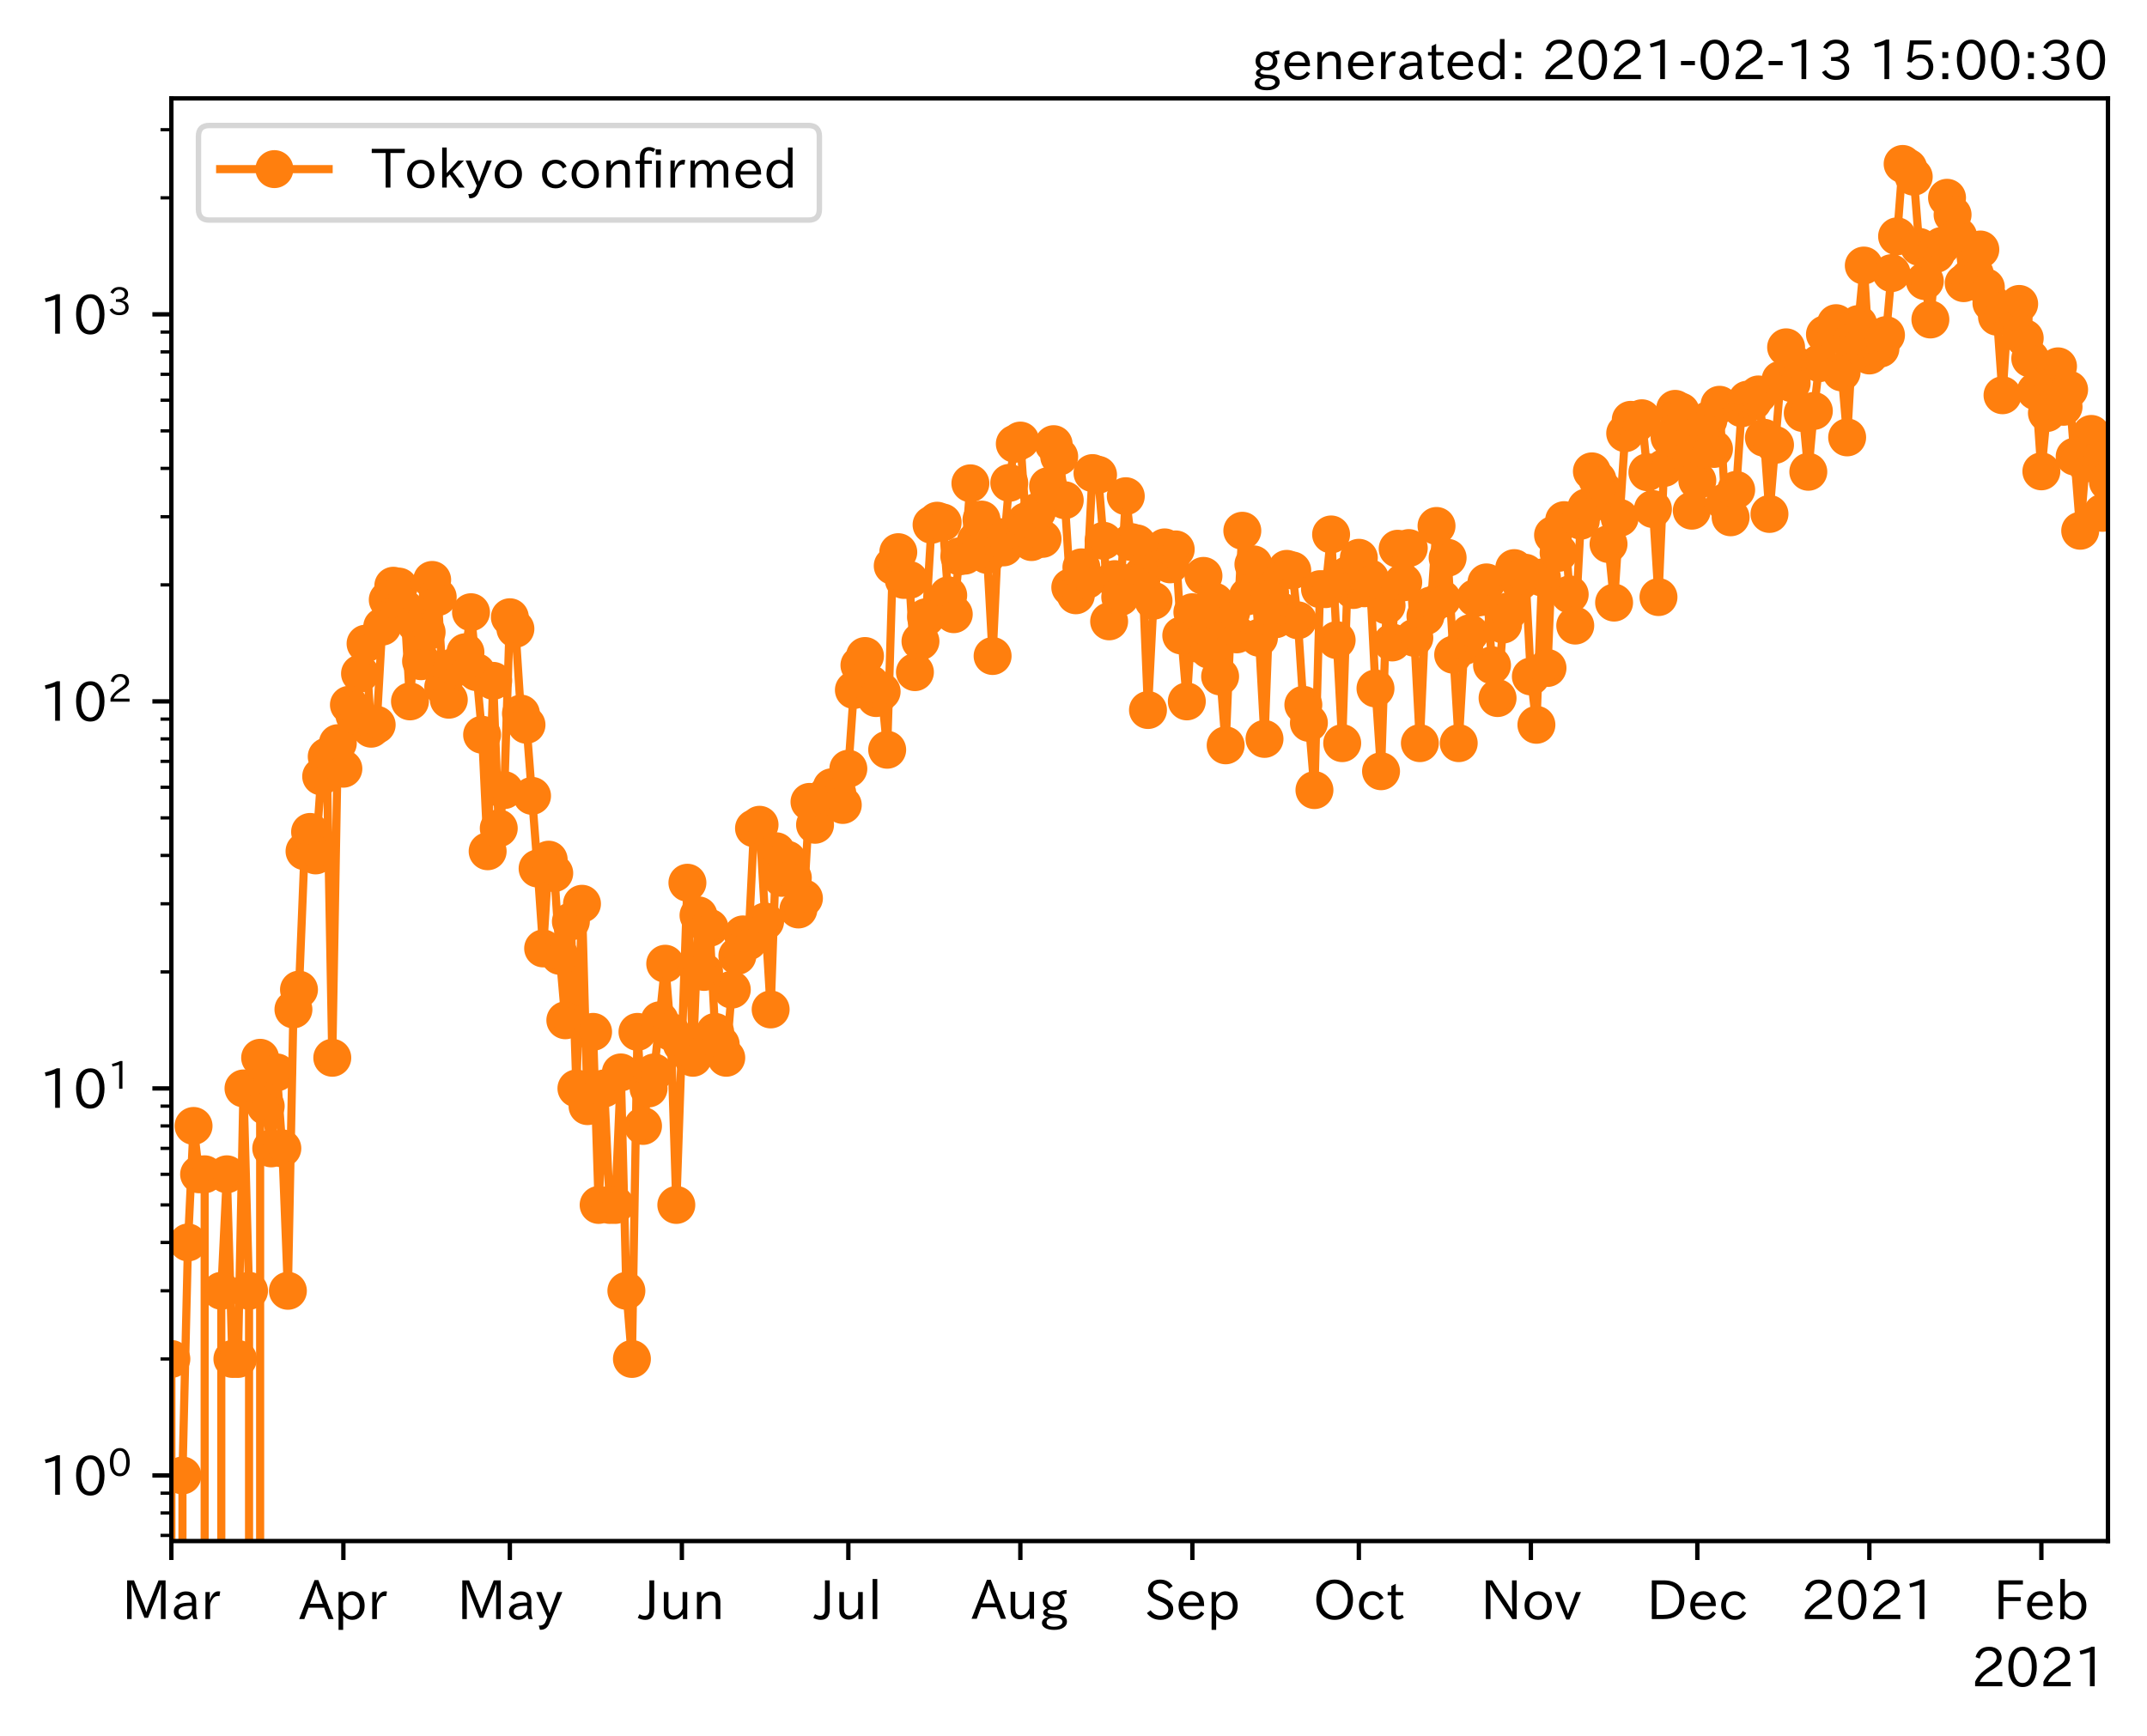<?xml version="1.0" encoding="utf-8" standalone="no"?>
<!DOCTYPE svg PUBLIC "-//W3C//DTD SVG 1.1//EN"
  "http://www.w3.org/Graphics/SVG/1.1/DTD/svg11.dtd">
<!-- Created with matplotlib (https://matplotlib.org/) -->
<svg height="320.24pt" version="1.1" viewBox="0 0 395.92 320.24" width="395.92pt" xmlns="http://www.w3.org/2000/svg" xmlns:xlink="http://www.w3.org/1999/xlink">
 <defs>
  <style type="text/css">*{stroke-linecap:butt;stroke-linejoin:round;}</style>
 </defs>
 <g id="figure_1">
  <g id="patch_1">
   <path d="M 0 320.24 
L 395.92 320.24 
L 395.92 0 
L 0 0 
z
" style="fill:#ffffff;"/>
  </g>
  <g id="axes_1">
   <g id="patch_2">
    <path d="M 31.6 284.259 
L 388.72 284.259 
L 388.72 18.147 
L 31.6 18.147 
z
" style="fill:#ffffff;"/>
   </g>
   <g id="matplotlib.axis_1">
    <g id="xtick_1">
     <g id="line2d_1">
      <defs>
       <path d="M 0 0 
L 0 3.5 
" id="m1dc4d7fe36" style="stroke:#000000;stroke-width:0.8;"/>
      </defs>
      <g>
       <use style="stroke:#000000;stroke-width:0.8;" x="31.6" xlink:href="#m1dc4d7fe36" y="284.259"/>
      </g>
     </g>
     <g id="text_1">
      <!-- Mar -->
      <g transform="translate(22.491 298.749)scale(0.1 -0.1)">
       <defs>
        <path d="M 80.422 0.984 
L 71.828 0.984 
L 71.828 39.594 
Q 71.828 51.266 72.406 64.594 
L 72.016 64.594 
Q 68.062 53.266 63.531 41.797 
L 47.906 3.266 
L 41.406 3.266 
L 25.641 42.578 
Q 20.75 54.781 17.625 64.703 
L 17.234 64.703 
Q 17.828 48.922 17.828 39.891 
L 17.828 0.984 
L 9.516 0.984 
L 9.516 72.406 
L 22.125 72.406 
L 39.109 30.375 
Q 42.141 23 44.828 14.156 
L 45.125 14.156 
Q 47.312 22.125 50.531 30.172 
L 67.438 72.406 
L 80.422 72.406 
z
" id="IPAexGothic-77"/>
        <path d="M 49.312 0.984 
L 41.75 0.984 
Q 39.984 4.734 39.547 8.688 
L 39.203 8.688 
Q 33.547 -0.391 22.312 -0.391 
Q 14.594 -0.391 9.719 4.5 
Q 5.422 8.797 5.422 14.984 
Q 5.422 30.422 32.031 31.203 
L 38.719 31.391 
L 38.719 33.984 
Q 38.719 39.203 35.75 42.188 
Q 32.625 45.312 27.734 45.312 
Q 19.344 45.312 15.141 37.156 
L 7.719 40.578 
Q 14.656 52 27.938 52 
Q 37.109 52 42.047 46.875 
Q 46.625 42.281 46.625 33.891 
L 46.625 15.578 
Q 46.625 6.25 49.312 0.984 
z
M 38.922 25.391 
L 33.453 25.297 
Q 14.109 24.859 14.109 14.891 
Q 14.109 11.375 16.406 9.078 
Q 19.234 6.297 23.828 6.297 
Q 30.219 6.297 34.906 10.984 
Q 38.922 15.141 38.922 21 
z
" id="IPAexGothic-97"/>
        <path d="M 36.078 51.812 
L 34.578 43.266 
Q 32.906 43.609 31.594 43.609 
Q 25.828 43.609 22.078 38.188 
Q 17.391 31.344 17.391 26.172 
L 17.391 0.984 
L 8.797 0.984 
L 8.797 50.781 
L 16.891 50.781 
L 16.5 35.984 
L 16.703 35.984 
Q 22.219 52.203 32.766 52.203 
Q 34.469 52.203 36.078 51.812 
z
" id="IPAexGothic-114"/>
       </defs>
       <use xlink:href="#IPAexGothic-77"/>
       <use x="90.186" xlink:href="#IPAexGothic-97"/>
       <use x="145.166" xlink:href="#IPAexGothic-114"/>
      </g>
     </g>
    </g>
    <g id="xtick_2">
     <g id="line2d_2">
      <g>
       <use style="stroke:#000000;stroke-width:0.8;" x="63.321" xlink:href="#m1dc4d7fe36" y="284.259"/>
      </g>
     </g>
     <g id="text_2">
      <!-- Apr -->
      <g transform="translate(55.179 298.749)scale(0.1 -0.1)">
       <defs>
        <path d="M 63.375 0.984 
L 53.812 0.984 
L 45.906 22.016 
L 17.188 22.016 
L 9.422 0.984 
L -0.094 0.984 
L 28.219 72.906 
L 35.297 72.906 
z
M 43.406 29.109 
L 36.188 48.094 
Q 33.203 56.062 31.688 62.5 
L 31.391 62.5 
Q 29.641 55.672 26.812 48.094 
L 19.734 29.109 
z
" id="IPAexGothic-65"/>
        <path d="M 16.797 42 
Q 23.828 52.203 34.469 52.203 
Q 43.266 52.203 49.562 45.906 
Q 56.891 38.578 56.891 25.688 
Q 56.891 13.141 49.656 5.812 
Q 43.359 -0.484 34.375 -0.484 
Q 24.516 -0.484 17.281 7.766 
L 17.281 -19 
L 8.797 -19 
L 8.797 50.781 
L 16.797 50.781 
z
M 17.281 30.469 
L 17.281 20.172 
Q 17.281 14.016 23.688 9.375 
Q 27.984 6.297 32.906 6.297 
Q 38.578 6.297 42.578 10.297 
Q 47.906 15.578 47.906 25.484 
Q 47.906 34.375 43.5 39.984 
Q 39.109 45.312 32.812 45.312 
Q 25.875 45.312 20.906 38.812 
Q 17.281 34.125 17.281 30.469 
z
" id="IPAexGothic-112"/>
       </defs>
       <use xlink:href="#IPAexGothic-65"/>
       <use x="63.721" xlink:href="#IPAexGothic-112"/>
       <use x="125.83" xlink:href="#IPAexGothic-114"/>
      </g>
     </g>
    </g>
    <g id="xtick_3">
     <g id="line2d_3">
      <g>
       <use style="stroke:#000000;stroke-width:0.8;" x="94.019" xlink:href="#m1dc4d7fe36" y="284.259"/>
      </g>
     </g>
     <g id="text_3">
      <!-- May -->
      <g transform="translate(84.3 298.749)scale(0.1 -0.1)">
       <defs>
        <path d="M 48.781 50.781 
L 24.609 -7.625 
Q 19.969 -18.797 8.594 -18.797 
L 7.469 -18.797 
L 5.375 -10.984 
L 6.984 -10.984 
Q 15.141 -10.984 17.969 -3.719 
L 21.188 4.297 
L 0.594 50.781 
L 10.297 50.781 
L 21.297 22.797 
Q 23.875 16.016 25.094 12.203 
L 25.391 12.203 
Q 27.344 18.266 29.109 22.797 
L 39.5 50.781 
z
" id="IPAexGothic-121"/>
       </defs>
       <use xlink:href="#IPAexGothic-77"/>
       <use x="90.186" xlink:href="#IPAexGothic-97"/>
       <use x="145.166" xlink:href="#IPAexGothic-121"/>
      </g>
     </g>
    </g>
    <g id="xtick_4">
     <g id="line2d_4">
      <g>
       <use style="stroke:#000000;stroke-width:0.8;" x="125.741" xlink:href="#m1dc4d7fe36" y="284.259"/>
      </g>
     </g>
     <g id="text_4">
      <!-- Jun -->
      <g transform="translate(117.801 298.749)scale(0.1 -0.1)">
       <defs>
        <path d="M 28.422 72.406 
L 28.422 19.281 
Q 28.422 -0.484 11.922 -0.484 
Q 4.734 -0.484 -1.953 3.266 
L 1.312 10.062 
Q 5.906 6.984 10.844 6.984 
Q 19.531 6.984 19.531 18.797 
L 19.531 72.406 
z
" id="IPAexGothic-74"/>
        <path d="M 51.312 0.984 
L 43.312 0.984 
L 43.312 10.062 
Q 35.938 0 25.391 0 
Q 16.75 0 11.922 5.859 
Q 8.109 10.594 8.109 19.391 
L 8.109 50.781 
L 16.703 50.781 
L 16.703 19.672 
Q 16.703 7.281 27.094 7.281 
Q 37.594 7.281 42.719 20.172 
L 42.719 50.781 
L 51.312 50.781 
z
" id="IPAexGothic-117"/>
        <path d="M 52 0.984 
L 43.406 0.984 
L 43.406 31.891 
Q 43.406 44.578 32.906 44.578 
Q 22.312 44.578 17.391 31.891 
L 17.391 0.984 
L 8.797 0.984 
L 8.797 50.781 
L 16.797 50.781 
L 16.797 41.797 
Q 23.828 51.812 34.719 51.812 
Q 52 51.812 52 32.375 
z
" id="IPAexGothic-110"/>
       </defs>
       <use xlink:href="#IPAexGothic-74"/>
       <use x="37.988" xlink:href="#IPAexGothic-117"/>
       <use x="98.389" xlink:href="#IPAexGothic-110"/>
      </g>
     </g>
    </g>
    <g id="xtick_5">
     <g id="line2d_5">
      <g>
       <use style="stroke:#000000;stroke-width:0.8;" x="156.439" xlink:href="#m1dc4d7fe36" y="284.259"/>
      </g>
     </g>
     <g id="text_5">
      <!-- Jul -->
      <g transform="translate(150.169 298.749)scale(0.1 -0.1)">
       <defs>
        <path d="M 17.672 0.984 
L 9.078 0.984 
L 9.078 74.906 
L 17.672 74.906 
z
" id="IPAexGothic-108"/>
       </defs>
       <use xlink:href="#IPAexGothic-74"/>
       <use x="37.988" xlink:href="#IPAexGothic-117"/>
       <use x="98.389" xlink:href="#IPAexGothic-108"/>
      </g>
     </g>
    </g>
    <g id="xtick_6">
     <g id="line2d_6">
      <g>
       <use style="stroke:#000000;stroke-width:0.8;" x="188.16" xlink:href="#m1dc4d7fe36" y="284.259"/>
      </g>
     </g>
     <g id="text_6">
      <!-- Aug -->
      <g transform="translate(179.178 298.691)scale(0.1 -0.1)">
       <defs>
        <path d="M 20.797 17.969 
Q 15.719 17.531 15.719 14.062 
Q 15.719 9.578 27.547 8.984 
L 33.297 8.688 
Q 51.609 7.766 51.609 -4.594 
Q 51.609 -10.938 45.703 -14.984 
Q 39.359 -19.578 28.031 -19.578 
Q 17.781 -19.578 11.531 -16.062 
Q 5.516 -12.641 5.516 -6.688 
Q 5.516 1.312 16.797 3.859 
L 16.797 4.203 
Q 7.906 6.453 7.906 12.156 
Q 7.906 17.438 15.531 20.266 
Q 7.125 24.609 7.125 34.078 
Q 7.125 41.406 12.016 46.297 
Q 17.625 51.906 27.156 51.906 
Q 33.203 51.906 37.844 49.266 
Q 41.406 53.953 50.922 54.109 
L 50.922 47.078 
Q 44.344 46.922 42.234 45.906 
Q 47.406 40.828 47.406 33.891 
Q 47.406 27 42.719 22.266 
Q 37.5 17.094 28.328 17.094 
Q 24.422 17.094 20.797 17.969 
z
M 27.094 45.609 
Q 22.016 45.609 18.703 42.281 
Q 15.438 39.016 15.438 34.078 
Q 15.438 29.25 18.5 26.312 
Q 21.828 23 27.438 23 
Q 32.719 23 35.891 26.219 
Q 39.109 29.391 39.109 34.422 
Q 39.109 39.016 35.891 42.188 
Q 32.516 45.609 27.094 45.609 
z
M 27.391 2.484 
Q 14.109 2.484 14.109 -5.719 
Q 14.109 -13.672 28.125 -13.672 
Q 37.156 -13.672 41.219 -9.469 
Q 43.312 -7.516 43.312 -4.891 
Q 43.312 2.484 27.391 2.484 
z
" id="IPAexGothic-103"/>
       </defs>
       <use xlink:href="#IPAexGothic-65"/>
       <use x="63.721" xlink:href="#IPAexGothic-117"/>
       <use x="124.121" xlink:href="#IPAexGothic-103"/>
      </g>
     </g>
    </g>
    <g id="xtick_7">
     <g id="line2d_7">
      <g>
       <use style="stroke:#000000;stroke-width:0.8;" x="219.881" xlink:href="#m1dc4d7fe36" y="284.259"/>
      </g>
     </g>
     <g id="text_7">
      <!-- Sep -->
      <g transform="translate(211.006 298.749)scale(0.1 -0.1)">
       <defs>
        <path d="M 45.609 56.891 
Q 40.047 66.547 28.953 66.547 
Q 22.703 66.547 18.953 62.641 
Q 16.062 59.422 16.062 55.219 
Q 16.062 50.594 19.781 47.609 
Q 22.562 45.516 31 42 
L 34.375 40.578 
Q 45.703 36.031 49.859 30.516 
Q 53.469 25.688 53.469 19.672 
Q 53.469 10.062 46.391 4.5 
Q 39.984 -0.484 30.172 -0.484 
Q 13.766 -0.484 4.891 11.969 
L 11.766 17.188 
Q 18.797 7.172 30.281 7.172 
Q 35.75 7.172 39.594 9.766 
Q 44.391 13.234 44.391 19 
Q 44.391 23.484 40.875 27 
Q 37.109 30.609 27 34.469 
L 24.078 35.594 
Q 7.078 42.094 7.078 54.391 
Q 7.078 62.594 12.594 67.922 
Q 18.797 73.828 29.109 73.828 
Q 44.391 73.828 52.484 61.812 
z
" id="IPAexGothic-83"/>
        <path d="M 13.484 24.906 
Q 13.922 16.266 18.891 11.281 
Q 23.969 6.203 31.203 6.203 
Q 40.719 6.203 46.297 15.094 
L 51.906 11.375 
Q 44.828 -0.484 30.172 -0.484 
Q 19.094 -0.484 11.969 6.594 
Q 4.781 13.812 4.781 25.641 
Q 4.781 38.188 12.312 45.703 
Q 19 52.391 29 52.391 
Q 38.422 52.391 44.781 46.188 
Q 51.906 38.969 51.906 26.906 
L 51.906 24.906 
z
M 43.062 31.203 
Q 42.328 37.984 38.281 41.891 
Q 34.281 45.906 28.812 45.906 
Q 22.469 45.906 17.969 40.484 
Q 14.891 36.812 13.969 31.203 
z
" id="IPAexGothic-101"/>
       </defs>
       <use xlink:href="#IPAexGothic-83"/>
       <use x="58.496" xlink:href="#IPAexGothic-101"/>
       <use x="115.381" xlink:href="#IPAexGothic-112"/>
      </g>
     </g>
    </g>
    <g id="xtick_8">
     <g id="line2d_8">
      <g>
       <use style="stroke:#000000;stroke-width:0.8;" x="250.579" xlink:href="#m1dc4d7fe36" y="284.259"/>
      </g>
     </g>
     <g id="text_8">
      <!-- Oct -->
      <g transform="translate(242.144 298.749)scale(0.1 -0.1)">
       <defs>
        <path d="M 39.703 73.828 
Q 54 73.828 63.188 64.656 
Q 73.578 54.25 73.578 36.422 
Q 73.578 19.047 62.984 8.594 
Q 53.906 -0.484 39.703 -0.484 
Q 25.594 -0.484 16.5 8.594 
Q 5.906 19.047 5.906 36.812 
Q 5.906 54.203 16.312 64.656 
Q 25.484 73.828 39.703 73.828 
z
M 39.703 66.656 
Q 30.516 66.656 23.922 60.062 
Q 15.531 51.609 15.531 36.719 
Q 15.531 21.734 23.922 13.484 
Q 30.422 6.984 39.703 6.984 
Q 48.922 6.984 55.562 13.484 
Q 63.969 21.875 63.969 37.109 
Q 63.969 51.516 55.469 60.062 
Q 49.031 66.656 39.703 66.656 
z
" id="IPAexGothic-79"/>
        <path d="M 51.078 12.25 
Q 44.281 -0.484 29.688 -0.484 
Q 19.188 -0.484 12.312 6.391 
Q 4.891 13.922 4.891 25.984 
Q 4.891 37.938 12.312 45.516 
Q 19.094 52.297 29.391 52.297 
Q 43.953 52.297 50.094 39.703 
L 43.172 36.078 
Q 38.812 45.312 29.688 45.312 
Q 23.688 45.312 19.281 40.922 
Q 13.766 35.406 13.766 25.781 
Q 13.766 16.703 19.094 11.375 
Q 23.781 6.688 30.562 6.688 
Q 39.797 6.688 44.484 15.875 
z
" id="IPAexGothic-99"/>
        <path d="M 33.203 3.766 
Q 27.641 -0.094 21.828 -0.094 
Q 10.203 -0.094 10.203 12.984 
L 10.203 44.672 
L 3.422 44.672 
L 3.422 50.781 
L 10.203 50.781 
L 10.203 61.969 
L 18.406 66.062 
L 18.406 50.781 
L 32.234 50.781 
L 32.234 44.672 
L 18.406 44.672 
L 18.406 14.156 
Q 18.406 6.5 23.641 6.5 
Q 27.156 6.5 30.328 9.188 
z
" id="IPAexGothic-116"/>
       </defs>
       <use xlink:href="#IPAexGothic-79"/>
       <use x="79.688" xlink:href="#IPAexGothic-99"/>
       <use x="134.082" xlink:href="#IPAexGothic-116"/>
      </g>
     </g>
    </g>
    <g id="xtick_9">
     <g id="line2d_9">
      <g>
       <use style="stroke:#000000;stroke-width:0.8;" x="282.3" xlink:href="#m1dc4d7fe36" y="284.259"/>
      </g>
     </g>
     <g id="text_9">
      <!-- Nov -->
      <g transform="translate(273.052 298.749)scale(0.1 -0.1)">
       <defs>
        <path d="M 66.312 0.984 
L 58.297 0.984 
L 26.516 49.219 
Q 22.906 54.688 17.828 64.016 
L 17.438 64.016 
L 17.625 59.328 
Q 18.109 43.797 18.109 38.578 
L 18.109 0.984 
L 9.516 0.984 
L 9.516 72.406 
L 21.344 72.406 
L 48.641 30.906 
Q 53.953 22.609 58.016 15.094 
L 58.406 15.094 
Q 57.719 29.641 57.719 38.578 
L 57.719 72.406 
L 66.312 72.406 
z
" id="IPAexGothic-78"/>
        <path d="M 29.984 52.203 
Q 40.531 52.203 47.75 45.125 
Q 55.172 37.703 55.172 25.594 
Q 55.172 13.875 47.906 6.594 
Q 40.766 -0.484 29.984 -0.484 
Q 19.188 -0.484 12.203 6.5 
Q 4.891 13.766 4.891 25.875 
Q 4.891 37.703 12.312 45.125 
Q 19.391 52.203 29.984 52.203 
z
M 29.984 45.609 
Q 23.734 45.609 19.391 41.109 
Q 13.875 35.594 13.875 25.781 
Q 13.875 16.109 19.281 10.688 
Q 23.688 6.297 29.984 6.297 
Q 36.422 6.297 40.766 10.797 
Q 46.188 16.219 46.188 26.125 
Q 46.188 35.453 40.672 41.109 
Q 36.188 45.609 29.984 45.609 
z
" id="IPAexGothic-111"/>
        <path d="M 48.484 50.781 
L 27.297 0.094 
L 21.484 0.094 
L 0.391 50.781 
L 9.812 50.781 
L 20.906 21.688 
L 23.781 13.188 
L 24.516 10.984 
L 24.812 10.984 
Q 25.641 13.812 28.469 21.688 
L 39.312 50.781 
z
" id="IPAexGothic-118"/>
       </defs>
       <use xlink:href="#IPAexGothic-78"/>
       <use x="75.977" xlink:href="#IPAexGothic-111"/>
       <use x="136.377" xlink:href="#IPAexGothic-118"/>
      </g>
     </g>
    </g>
    <g id="xtick_10">
     <g id="line2d_10">
      <g>
       <use style="stroke:#000000;stroke-width:0.8;" x="312.998" xlink:href="#m1dc4d7fe36" y="284.259"/>
      </g>
     </g>
     <g id="text_10">
      <!-- Dec -->
      <g transform="translate(303.65 298.749)scale(0.1 -0.1)">
       <defs>
        <path d="M 9.516 72.406 
L 31 72.406 
Q 49.359 72.406 59.234 63.281 
Q 69.625 53.812 69.625 36.812 
Q 69.625 16.359 54.938 6.891 
Q 45.703 0.984 30.328 0.984 
L 9.516 0.984 
z
M 18.312 8.688 
L 29.594 8.688 
Q 60.203 8.688 60.203 36.812 
Q 60.203 64.797 30.125 64.797 
L 18.312 64.797 
z
" id="IPAexGothic-68"/>
       </defs>
       <use xlink:href="#IPAexGothic-68"/>
       <use x="75.684" xlink:href="#IPAexGothic-101"/>
       <use x="132.568" xlink:href="#IPAexGothic-99"/>
      </g>
     </g>
    </g>
    <g id="xtick_11">
     <g id="line2d_11">
      <g>
       <use style="stroke:#000000;stroke-width:0.8;" x="344.72" xlink:href="#m1dc4d7fe36" y="284.259"/>
      </g>
     </g>
     <g id="text_11">
      <!-- 2021 -->
      <g transform="translate(332.123 298.749)scale(0.1 -0.1)">
       <defs>
        <path d="M 57.172 0.984 
L 6.984 0.984 
L 6.984 9.281 
Q 12.891 23.047 29.594 34.422 
L 32.375 36.281 
Q 40.922 42.141 43.609 45.406 
Q 46.688 49.266 46.688 53.812 
Q 46.688 58.938 43.062 62.547 
Q 39.062 66.547 32.562 66.547 
Q 19.531 66.547 15.484 52 
L 7.766 54.781 
Q 13.328 73.828 33.062 73.828 
Q 43.844 73.828 50.25 67.438 
Q 55.859 61.672 55.859 53.516 
Q 55.859 47.469 52.25 42.531 
Q 48.922 37.75 36.969 30.281 
L 34.859 29 
Q 19.625 19.578 15.281 8.891 
L 57.172 8.891 
z
" id="IPAexGothic-50"/>
        <path d="M 31.844 73.828 
Q 45.016 73.828 52.094 61.625 
Q 57.719 51.953 57.719 36.625 
Q 57.719 21.438 52.094 11.578 
Q 45.125 -0.484 31.5 -0.484 
Q 17.922 -0.484 10.938 11.578 
Q 5.328 21.438 5.328 36.719 
Q 5.328 58.016 15.625 67.719 
Q 22.172 73.828 31.844 73.828 
z
M 31.5 66.656 
Q 23.688 66.656 19.188 58.734 
Q 14.594 50.734 14.594 36.625 
Q 14.594 22.75 19.094 14.797 
Q 23.641 6.984 31.5 6.984 
Q 40.922 6.984 45.453 18.016 
Q 48.438 25.344 48.438 37.109 
Q 48.438 50.875 43.844 58.734 
Q 39.203 66.656 31.5 66.656 
z
" id="IPAexGothic-48"/>
        <path d="M 38.484 0.984 
L 29.688 0.984 
L 29.688 64.109 
Q 21.438 61.281 12.312 59.328 
L 10.688 66.109 
Q 23.734 69.391 32.906 73.922 
L 38.484 73.922 
z
" id="IPAexGothic-49"/>
       </defs>
       <use xlink:href="#IPAexGothic-50"/>
       <use x="62.988" xlink:href="#IPAexGothic-48"/>
       <use x="125.977" xlink:href="#IPAexGothic-50"/>
       <use x="188.965" xlink:href="#IPAexGothic-49"/>
      </g>
     </g>
    </g>
    <g id="xtick_12">
     <g id="line2d_12">
      <g>
       <use style="stroke:#000000;stroke-width:0.8;" x="376.441" xlink:href="#m1dc4d7fe36" y="284.259"/>
      </g>
     </g>
     <g id="text_12">
      <!-- Feb -->
      <g transform="translate(367.617 298.749)scale(0.1 -0.1)">
       <defs>
        <path d="M 54.203 64.703 
L 18.312 64.703 
L 18.312 41.5 
L 50.094 41.5 
L 50.094 34.188 
L 18.312 34.188 
L 18.312 0.984 
L 9.516 0.984 
L 9.516 72.406 
L 54.203 72.406 
z
" id="IPAexGothic-70"/>
        <path d="M 17.578 42.672 
Q 24.219 52.203 34.672 52.203 
Q 43.562 52.203 49.859 45.906 
Q 57.172 38.578 57.172 25.688 
Q 57.172 13.094 49.859 5.812 
Q 43.562 -0.484 34.469 -0.484 
Q 24.359 -0.484 17 8.062 
L 15.766 0.688 
L 9.078 0.688 
L 9.078 74.906 
L 17.578 74.906 
z
M 17.578 31.203 
L 17.578 19.578 
Q 17.578 13.875 23.875 9.375 
Q 28.172 6.297 33.109 6.297 
Q 38.875 6.297 42.875 10.297 
Q 48.188 15.766 48.188 25.484 
Q 48.188 34.281 43.797 39.891 
Q 39.453 45.312 33.203 45.312 
Q 27.484 45.312 22.469 40.281 
Q 17.578 35.406 17.578 31.203 
z
" id="IPAexGothic-98"/>
       </defs>
       <use xlink:href="#IPAexGothic-70"/>
       <use x="57.178" xlink:href="#IPAexGothic-101"/>
       <use x="114.062" xlink:href="#IPAexGothic-98"/>
      </g>
     </g>
    </g>
    <g id="text_13">
     <!-- 2021 -->
     <g transform="translate(363.526 311.14)scale(0.1 -0.1)">
      <use xlink:href="#IPAexGothic-50"/>
      <use x="62.988" xlink:href="#IPAexGothic-48"/>
      <use x="125.977" xlink:href="#IPAexGothic-50"/>
      <use x="188.965" xlink:href="#IPAexGothic-49"/>
     </g>
    </g>
   </g>
   <g id="matplotlib.axis_2">
    <g id="ytick_1">
     <g id="line2d_13">
      <defs>
       <path d="M 0 0 
L -3.5 0 
" id="m6239b7181f" style="stroke:#000000;stroke-width:0.8;"/>
      </defs>
      <g>
       <use style="stroke:#000000;stroke-width:0.8;" x="31.6" xlink:href="#m6239b7181f" y="272.163"/>
      </g>
     </g>
     <g id="text_14">
      <!-- $\mathdefault{10^{0}}$ -->
      <g transform="translate(7.2 275.908)scale(0.1 -0.1)">
       <use transform="translate(0 0.773)" xlink:href="#IPAexGothic-49"/>
       <use transform="translate(62.988 0.773)" xlink:href="#IPAexGothic-48"/>
       <use transform="translate(126.865 36.32)scale(0.7)" xlink:href="#IPAexGothic-48"/>
      </g>
     </g>
    </g>
    <g id="ytick_2">
     <g id="line2d_14">
      <g>
       <use style="stroke:#000000;stroke-width:0.8;" x="31.6" xlink:href="#m6239b7181f" y="200.771"/>
      </g>
     </g>
     <g id="text_15">
      <!-- $\mathdefault{10^{1}}$ -->
      <g transform="translate(7.2 204.516)scale(0.1 -0.1)">
       <use transform="translate(0 0.708)" xlink:href="#IPAexGothic-49"/>
       <use transform="translate(62.988 0.708)" xlink:href="#IPAexGothic-48"/>
       <use transform="translate(126.865 36.255)scale(0.7)" xlink:href="#IPAexGothic-49"/>
      </g>
     </g>
    </g>
    <g id="ytick_3">
     <g id="line2d_15">
      <g>
       <use style="stroke:#000000;stroke-width:0.8;" x="31.6" xlink:href="#m6239b7181f" y="129.379"/>
      </g>
     </g>
     <g id="text_16">
      <!-- $\mathdefault{10^{2}}$ -->
      <g transform="translate(7.2 133.125)scale(0.1 -0.1)">
       <use transform="translate(0 0.773)" xlink:href="#IPAexGothic-49"/>
       <use transform="translate(62.988 0.773)" xlink:href="#IPAexGothic-48"/>
       <use transform="translate(126.865 36.32)scale(0.7)" xlink:href="#IPAexGothic-50"/>
      </g>
     </g>
    </g>
    <g id="ytick_4">
     <g id="line2d_16">
      <g>
       <use style="stroke:#000000;stroke-width:0.8;" x="31.6" xlink:href="#m6239b7181f" y="57.988"/>
      </g>
     </g>
     <g id="text_17">
      <!-- $\mathdefault{10^{3}}$ -->
      <g transform="translate(7.2 61.733)scale(0.1 -0.1)">
       <defs>
        <path d="M 37.203 37.797 
Q 54.781 34.625 54.781 19.969 
Q 54.781 11.188 48.875 5.562 
Q 42.328 -0.484 30.375 -0.484 
Q 12.453 -0.484 4.5 13.766 
L 11.812 17.672 
Q 17.328 6.891 30.281 6.891 
Q 37.891 6.891 42.094 10.797 
Q 46.094 14.5 46.094 20.172 
Q 46.094 26.859 40.094 30.906 
Q 34.625 34.578 25.688 34.578 
L 21.297 34.578 
L 21.297 41.703 
L 25.875 41.703 
Q 34.859 41.703 39.594 45.125 
Q 44.672 48.734 44.672 54.828 
Q 44.672 61.469 38.969 64.656 
Q 35.297 66.844 30.172 66.844 
Q 19.344 66.844 14.109 55.906 
L 6.781 59.422 
Q 14.016 73.828 30.281 73.828 
Q 40.578 73.828 46.969 68.656 
Q 53.375 63.578 53.375 55.219 
Q 53.375 47.312 47.172 42.281 
Q 43.172 39.062 37.203 38.188 
z
" id="IPAexGothic-51"/>
       </defs>
       <use transform="translate(0 0.773)" xlink:href="#IPAexGothic-49"/>
       <use transform="translate(62.988 0.773)" xlink:href="#IPAexGothic-48"/>
       <use transform="translate(126.865 36.32)scale(0.7)" xlink:href="#IPAexGothic-51"/>
      </g>
     </g>
    </g>
    <g id="ytick_5">
     <g id="line2d_17">
      <defs>
       <path d="M 0 0 
L -2 0 
" id="mfd9ea8189e" style="stroke:#000000;stroke-width:0.6;"/>
      </defs>
      <g>
       <use style="stroke:#000000;stroke-width:0.6;" x="31.6" xlink:href="#mfd9ea8189e" y="283.221"/>
      </g>
     </g>
    </g>
    <g id="ytick_6">
     <g id="line2d_18">
      <g>
       <use style="stroke:#000000;stroke-width:0.6;" x="31.6" xlink:href="#mfd9ea8189e" y="279.081"/>
      </g>
     </g>
    </g>
    <g id="ytick_7">
     <g id="line2d_19">
      <g>
       <use style="stroke:#000000;stroke-width:0.6;" x="31.6" xlink:href="#mfd9ea8189e" y="275.429"/>
      </g>
     </g>
    </g>
    <g id="ytick_8">
     <g id="line2d_20">
      <g>
       <use style="stroke:#000000;stroke-width:0.6;" x="31.6" xlink:href="#mfd9ea8189e" y="250.672"/>
      </g>
     </g>
    </g>
    <g id="ytick_9">
     <g id="line2d_21">
      <g>
       <use style="stroke:#000000;stroke-width:0.6;" x="31.6" xlink:href="#mfd9ea8189e" y="238.1"/>
      </g>
     </g>
    </g>
    <g id="ytick_10">
     <g id="line2d_22">
      <g>
       <use style="stroke:#000000;stroke-width:0.6;" x="31.6" xlink:href="#mfd9ea8189e" y="229.181"/>
      </g>
     </g>
    </g>
    <g id="ytick_11">
     <g id="line2d_23">
      <g>
       <use style="stroke:#000000;stroke-width:0.6;" x="31.6" xlink:href="#mfd9ea8189e" y="222.262"/>
      </g>
     </g>
    </g>
    <g id="ytick_12">
     <g id="line2d_24">
      <g>
       <use style="stroke:#000000;stroke-width:0.6;" x="31.6" xlink:href="#mfd9ea8189e" y="216.609"/>
      </g>
     </g>
    </g>
    <g id="ytick_13">
     <g id="line2d_25">
      <g>
       <use style="stroke:#000000;stroke-width:0.6;" x="31.6" xlink:href="#mfd9ea8189e" y="211.83"/>
      </g>
     </g>
    </g>
    <g id="ytick_14">
     <g id="line2d_26">
      <g>
       <use style="stroke:#000000;stroke-width:0.6;" x="31.6" xlink:href="#mfd9ea8189e" y="207.69"/>
      </g>
     </g>
    </g>
    <g id="ytick_15">
     <g id="line2d_27">
      <g>
       <use style="stroke:#000000;stroke-width:0.6;" x="31.6" xlink:href="#mfd9ea8189e" y="204.038"/>
      </g>
     </g>
    </g>
    <g id="ytick_16">
     <g id="line2d_28">
      <g>
       <use style="stroke:#000000;stroke-width:0.6;" x="31.6" xlink:href="#mfd9ea8189e" y="179.28"/>
      </g>
     </g>
    </g>
    <g id="ytick_17">
     <g id="line2d_29">
      <g>
       <use style="stroke:#000000;stroke-width:0.6;" x="31.6" xlink:href="#mfd9ea8189e" y="166.709"/>
      </g>
     </g>
    </g>
    <g id="ytick_18">
     <g id="line2d_30">
      <g>
       <use style="stroke:#000000;stroke-width:0.6;" x="31.6" xlink:href="#mfd9ea8189e" y="157.789"/>
      </g>
     </g>
    </g>
    <g id="ytick_19">
     <g id="line2d_31">
      <g>
       <use style="stroke:#000000;stroke-width:0.6;" x="31.6" xlink:href="#mfd9ea8189e" y="150.87"/>
      </g>
     </g>
    </g>
    <g id="ytick_20">
     <g id="line2d_32">
      <g>
       <use style="stroke:#000000;stroke-width:0.6;" x="31.6" xlink:href="#mfd9ea8189e" y="145.218"/>
      </g>
     </g>
    </g>
    <g id="ytick_21">
     <g id="line2d_33">
      <g>
       <use style="stroke:#000000;stroke-width:0.6;" x="31.6" xlink:href="#mfd9ea8189e" y="140.438"/>
      </g>
     </g>
    </g>
    <g id="ytick_22">
     <g id="line2d_34">
      <g>
       <use style="stroke:#000000;stroke-width:0.6;" x="31.6" xlink:href="#mfd9ea8189e" y="136.298"/>
      </g>
     </g>
    </g>
    <g id="ytick_23">
     <g id="line2d_35">
      <g>
       <use style="stroke:#000000;stroke-width:0.6;" x="31.6" xlink:href="#mfd9ea8189e" y="132.646"/>
      </g>
     </g>
    </g>
    <g id="ytick_24">
     <g id="line2d_36">
      <g>
       <use style="stroke:#000000;stroke-width:0.6;" x="31.6" xlink:href="#mfd9ea8189e" y="107.888"/>
      </g>
     </g>
    </g>
    <g id="ytick_25">
     <g id="line2d_37">
      <g>
       <use style="stroke:#000000;stroke-width:0.6;" x="31.6" xlink:href="#mfd9ea8189e" y="95.317"/>
      </g>
     </g>
    </g>
    <g id="ytick_26">
     <g id="line2d_38">
      <g>
       <use style="stroke:#000000;stroke-width:0.6;" x="31.6" xlink:href="#mfd9ea8189e" y="86.397"/>
      </g>
     </g>
    </g>
    <g id="ytick_27">
     <g id="line2d_39">
      <g>
       <use style="stroke:#000000;stroke-width:0.6;" x="31.6" xlink:href="#mfd9ea8189e" y="79.479"/>
      </g>
     </g>
    </g>
    <g id="ytick_28">
     <g id="line2d_40">
      <g>
       <use style="stroke:#000000;stroke-width:0.6;" x="31.6" xlink:href="#mfd9ea8189e" y="73.826"/>
      </g>
     </g>
    </g>
    <g id="ytick_29">
     <g id="line2d_41">
      <g>
       <use style="stroke:#000000;stroke-width:0.6;" x="31.6" xlink:href="#mfd9ea8189e" y="69.047"/>
      </g>
     </g>
    </g>
    <g id="ytick_30">
     <g id="line2d_42">
      <g>
       <use style="stroke:#000000;stroke-width:0.6;" x="31.6" xlink:href="#mfd9ea8189e" y="64.906"/>
      </g>
     </g>
    </g>
    <g id="ytick_31">
     <g id="line2d_43">
      <g>
       <use style="stroke:#000000;stroke-width:0.6;" x="31.6" xlink:href="#mfd9ea8189e" y="61.255"/>
      </g>
     </g>
    </g>
    <g id="ytick_32">
     <g id="line2d_44">
      <g>
       <use style="stroke:#000000;stroke-width:0.6;" x="31.6" xlink:href="#mfd9ea8189e" y="36.497"/>
      </g>
     </g>
    </g>
    <g id="ytick_33">
     <g id="line2d_45">
      <g>
       <use style="stroke:#000000;stroke-width:0.6;" x="31.6" xlink:href="#mfd9ea8189e" y="23.925"/>
      </g>
     </g>
    </g>
   </g>
   <g id="line2d_46">
    <path clip-path="url(#p92eb970961)" d="M -0.122 321.24 
L -0.121 272.163 
L -0.121 321.24 
M 14.204 321.24 
L 14.204 272.163 
L 15.228 250.672 
L 16.251 207.69 
L 17.274 222.262 
L 17.276 321.24 
M 19.32 321.24 
L 19.321 238.1 
L 20.344 238.1 
L 20.345 321.24 
M 22.389 321.24 
L 22.391 238.1 
L 23.414 272.163 
L 23.415 321.24 
M 25.459 321.24 
L 25.46 238.1 
L 25.462 321.24 
M 27.506 321.24 
L 27.507 238.1 
L 28.53 272.163 
L 28.531 321.24 
M 30.576 321.24 
L 30.577 272.163 
L 31.6 250.672 
L 31.601 321.24 
M 33.646 321.24 
L 33.647 272.163 
L 34.67 229.181 
L 35.693 207.69 
L 36.716 216.609 
L 37.74 216.609 
L 37.741 321.24 
M 40.808 321.24 
L 40.809 238.1 
L 41.833 216.609 
L 42.856 250.672 
L 43.879 250.672 
L 44.902 200.771 
L 45.926 238.1 
L 45.927 321.24 
M 47.97 321.24 
L 47.972 195.118 
L 48.996 204.038 
L 50.019 211.83 
L 51.042 197.816 
L 52.065 211.83 
L 53.089 238.1 
L 54.112 186.199 
L 55.135 182.547 
L 56.158 157.023 
L 57.182 153.456 
L 58.205 157.789 
L 59.228 143.217 
L 60.251 139.565 
L 61.275 195.118 
L 62.298 137.083 
L 63.321 141.796 
L 64.345 130.006 
L 65.368 131.965 
L 66.391 124.248 
L 67.414 118.726 
L 68.438 134.418 
L 69.461 133.697 
L 70.484 115.592 
L 71.507 110.643 
L 72.531 108.044 
L 73.554 108.2 
L 74.577 112.206 
L 75.6 129.379 
L 76.624 115.001 
L 77.647 121.969 
L 78.67 116.602 
L 79.694 106.972 
L 80.717 110.138 
L 81.74 126.707 
L 82.763 129.071 
L 83.787 122.961 
L 84.81 122.961 
L 85.833 120.305 
L 86.856 112.927 
L 88.903 135.532 
L 89.926 157.023 
L 90.949 125.59 
L 91.973 152.789 
L 92.996 145.739 
L 94.019 113.853 
L 95.043 115.992 
L 96.066 131.629 
L 97.089 133.697 
L 99.136 160.206 
L 100.159 174.947 
L 101.182 158.574 
L 102.205 161.056 
L 103.229 176.325 
L 104.252 188.2 
L 105.275 169.975 
L 106.298 200.771 
L 107.322 166.709 
L 108.345 204.038 
L 109.368 190.339 
L 110.392 222.262 
L 111.415 200.771 
L 112.438 222.262 
L 113.461 222.262 
L 114.485 197.816 
L 115.508 238.1 
L 116.531 250.672 
L 117.554 190.339 
L 118.578 207.69 
L 119.601 200.771 
L 120.624 197.816 
L 122.671 177.767 
L 123.694 190.339 
L 124.717 222.262 
L 126.764 162.828 
L 127.787 195.118 
L 128.81 168.848 
L 129.834 179.28 
L 130.857 171.145 
L 131.88 190.339 
L 133.927 195.118 
L 134.95 182.547 
L 135.973 176.325 
L 136.996 172.361 
L 138.02 173.627 
L 139.043 152.789 
L 140.066 152.136 
L 142.113 186.199 
L 143.136 157.023 
L 144.159 161.929 
L 145.183 158.574 
L 146.206 161.929 
L 147.229 167.76 
L 148.252 165.692 
L 149.276 147.915 
L 150.299 152.136 
L 151.322 148.484 
L 153.369 145.218 
L 154.392 146.269 
L 155.415 148.484 
L 156.439 141.796 
L 157.462 127.282 
L 158.485 122.71 
L 159.508 121.007 
L 160.532 126.144 
L 161.555 128.765 
L 162.578 127.573 
L 163.601 138.299 
L 164.625 104.375 
L 165.648 101.85 
L 166.671 106.972 
L 167.694 106.972 
L 168.718 123.986 
L 169.741 118.29 
L 170.764 113.853 
L 171.788 96.799 
L 172.811 96.049 
L 173.834 96.368 
L 174.857 109.807 
L 175.881 113.294 
L 176.904 102.626 
L 177.927 102.495 
L 178.95 89.152 
L 179.974 99.754 
L 180.997 95.838 
L 182.02 102.365 
L 183.043 121.007 
L 184.067 99.046 
L 185.09 100.97 
L 186.113 89.067 
L 187.137 81.863 
L 188.16 81.266 
L 189.183 96.155 
L 190.206 99.993 
L 191.23 94.401 
L 192.253 99.398 
L 193.276 89.664 
L 194.299 81.93 
L 195.323 84.227 
L 196.346 92.268 
L 197.369 108.357 
L 198.392 109.807 
L 199.416 104.653 
L 200.439 106.972 
L 201.462 87.262 
L 202.486 87.582 
L 203.509 99.754 
L 204.532 114.614 
L 205.555 106.822 
L 206.579 110.138 
L 207.602 91.528 
L 208.625 99.993 
L 209.648 100.235 
L 210.672 106.082 
L 211.695 130.97 
L 212.718 110.813 
L 213.741 102.757 
L 214.765 100.97 
L 215.788 104.099 
L 216.811 101.344 
L 217.834 117.224 
L 218.858 129.379 
L 219.881 112.927 
L 220.904 118.726 
L 221.928 106.228 
L 222.951 119.846 
L 223.974 110.983 
L 226.021 137.483 
L 227.044 112.927 
L 228.067 117.015 
L 229.09 97.902 
L 230.114 109.972 
L 231.137 104.099 
L 232.16 117.646 
L 233.183 136.298 
L 234.207 109.316 
L 235.23 114.231 
L 236.253 112.745 
L 237.277 104.933 
L 238.3 105.216 
L 239.323 114.422 
L 240.346 130.006 
L 241.37 133.343 
L 242.393 145.739 
L 243.416 108.673 
L 244.439 108.673 
L 245.463 98.584 
L 247.509 137.083 
L 248.532 106.082 
L 249.556 108.833 
L 250.579 102.888 
L 251.602 108.515 
L 252.626 106.672 
L 253.649 126.993 
L 254.672 142.262 
L 255.695 111.676 
L 256.719 118.507 
L 257.742 101.219 
L 258.765 107.427 
L 259.788 101.094 
L 260.812 117.646 
L 261.835 137.083 
L 262.858 113.666 
L 263.881 111.676 
L 264.905 97.016 
L 265.928 110.474 
L 266.951 102.888 
L 268.998 137.083 
L 270.021 119.169 
L 271.044 116.808 
L 272.068 110.306 
L 273.091 110.138 
L 274.114 107.427 
L 275.137 122.71 
L 276.161 128.765 
L 277.184 115.197 
L 278.207 112.745 
L 279.23 104.793 
L 280.254 107.274 
L 281.277 105.646 
L 282.3 124.778 
L 283.324 133.697 
L 284.347 106.524 
L 285.37 123.214 
L 286.393 98.699 
L 287.417 101.978 
L 288.44 95.943 
L 289.463 109.642 
L 290.486 115.394 
L 291.51 96.049 
L 292.533 93.608 
L 293.556 86.945 
L 294.579 88.481 
L 295.603 90.361 
L 297.649 111.155 
L 299.696 79.916 
L 300.719 77.439 
L 301.742 78.144 
L 302.766 77.15 
L 303.789 87.103 
L 304.812 93.903 
L 305.835 110.138 
L 306.859 86.32 
L 308.905 75.416 
L 309.928 75.91 
L 311.975 94.2 
L 312.998 88.647 
L 314.022 79.479 
L 315.045 77.497 
L 316.068 82.815 
L 317.091 74.664 
L 318.115 92.645 
L 319.138 95.42 
L 320.161 90.361 
L 321.184 75.308 
L 322.208 73.723 
L 323.231 74.085 
L 324.254 72.759 
L 325.277 80.745 
L 326.301 94.804 
L 328.347 70.037 
L 329.371 64.065 
L 330.394 70.684 
L 331.417 67.492 
L 332.44 76.187 
L 333.464 87.024 
L 334.487 75.799 
L 335.51 66.99 
L 336.533 61.671 
L 337.557 61.811 
L 338.58 59.611 
L 339.603 68.694 
L 340.626 80.68 
L 341.65 62.809 
L 342.673 59.775 
L 343.696 48.983 
L 344.72 65.572 
L 345.743 64.368 
L 346.766 64.292 
L 347.789 61.811 
L 348.813 50.382 
L 349.836 43.59 
L 350.859 30.243 
L 351.882 30.947 
L 352.906 32.598 
L 353.929 45.541 
L 354.952 51.848 
L 355.975 58.932 
L 356.999 46.833 
L 358.022 45.375 
L 359.045 36.481 
L 360.069 39.609 
L 361.092 43.571 
L 362.115 52.232 
L 364.162 50.48 
L 365.185 46.022 
L 366.208 52.988 
L 367.231 55.89 
L 368.255 58.425 
L 369.278 72.909 
L 370.301 57.192 
L 371.324 58.836 
L 372.348 56.064 
L 373.371 62.377 
L 374.394 66.132 
L 375.418 72.166 
L 376.441 86.945 
L 377.464 76.187 
L 378.487 70.128 
L 379.511 67.576 
L 380.534 75.038 
L 381.557 71.873 
L 383.604 97.902 
L 384.627 85.481 
L 385.65 80.042 
L 386.673 83.868 
L 387.697 94.602 
L 388.72 88.899 
L 388.72 88.899 
" style="fill:none;stroke:#ff7f0e;stroke-linecap:square;stroke-width:1.5;"/>
    <defs>
     <path d="M 0 3 
C 0.796 3 1.559 2.684 2.121 2.121 
C 2.684 1.559 3 0.796 3 0 
C 3 -0.796 2.684 -1.559 2.121 -2.121 
C 1.559 -2.684 0.796 -3 0 -3 
C -0.796 -3 -1.559 -2.684 -2.121 -2.121 
C -2.684 -1.559 -3 -0.796 -3 0 
C -3 0.796 -2.684 1.559 -2.121 2.121 
C -1.559 2.684 -0.796 3 0 3 
z
" id="m4892b75e3d" style="stroke:#ff7f0e;"/>
    </defs>
    <g clip-path="url(#p92eb970961)">
     <use style="fill:#ff7f0e;stroke:#ff7f0e;" x="-0.448" xlink:href="#m4892b75e3d" y="23058.271"/>
     <use style="fill:#ff7f0e;stroke:#ff7f0e;" x="-0.121" xlink:href="#m4892b75e3d" y="272.163"/>
     <use style="fill:#ff7f0e;stroke:#ff7f0e;" x="0.205" xlink:href="#m4892b75e3d" y="23058.271"/>
     <use style="fill:#ff7f0e;stroke:#ff7f0e;" x="13.878" xlink:href="#m4892b75e3d" y="23058.271"/>
     <use style="fill:#ff7f0e;stroke:#ff7f0e;" x="14.204" xlink:href="#m4892b75e3d" y="272.163"/>
     <use style="fill:#ff7f0e;stroke:#ff7f0e;" x="15.228" xlink:href="#m4892b75e3d" y="250.672"/>
     <use style="fill:#ff7f0e;stroke:#ff7f0e;" x="16.251" xlink:href="#m4892b75e3d" y="207.69"/>
     <use style="fill:#ff7f0e;stroke:#ff7f0e;" x="17.274" xlink:href="#m4892b75e3d" y="222.262"/>
     <use style="fill:#ff7f0e;stroke:#ff7f0e;" x="17.601" xlink:href="#m4892b75e3d" y="23058.271"/>
     <use style="fill:#ff7f0e;stroke:#ff7f0e;" x="18.994" xlink:href="#m4892b75e3d" y="23058.271"/>
     <use style="fill:#ff7f0e;stroke:#ff7f0e;" x="19.321" xlink:href="#m4892b75e3d" y="238.1"/>
     <use style="fill:#ff7f0e;stroke:#ff7f0e;" x="20.344" xlink:href="#m4892b75e3d" y="238.1"/>
     <use style="fill:#ff7f0e;stroke:#ff7f0e;" x="20.671" xlink:href="#m4892b75e3d" y="23058.271"/>
     <use style="fill:#ff7f0e;stroke:#ff7f0e;" x="22.064" xlink:href="#m4892b75e3d" y="23058.271"/>
     <use style="fill:#ff7f0e;stroke:#ff7f0e;" x="22.391" xlink:href="#m4892b75e3d" y="238.1"/>
     <use style="fill:#ff7f0e;stroke:#ff7f0e;" x="23.414" xlink:href="#m4892b75e3d" y="272.163"/>
     <use style="fill:#ff7f0e;stroke:#ff7f0e;" x="23.74" xlink:href="#m4892b75e3d" y="23058.271"/>
     <use style="fill:#ff7f0e;stroke:#ff7f0e;" x="25.133" xlink:href="#m4892b75e3d" y="23058.271"/>
     <use style="fill:#ff7f0e;stroke:#ff7f0e;" x="25.46" xlink:href="#m4892b75e3d" y="238.1"/>
     <use style="fill:#ff7f0e;stroke:#ff7f0e;" x="25.787" xlink:href="#m4892b75e3d" y="23058.271"/>
     <use style="fill:#ff7f0e;stroke:#ff7f0e;" x="27.18" xlink:href="#m4892b75e3d" y="23058.271"/>
     <use style="fill:#ff7f0e;stroke:#ff7f0e;" x="27.507" xlink:href="#m4892b75e3d" y="238.1"/>
     <use style="fill:#ff7f0e;stroke:#ff7f0e;" x="28.53" xlink:href="#m4892b75e3d" y="272.163"/>
     <use style="fill:#ff7f0e;stroke:#ff7f0e;" x="28.857" xlink:href="#m4892b75e3d" y="23058.271"/>
     <use style="fill:#ff7f0e;stroke:#ff7f0e;" x="30.25" xlink:href="#m4892b75e3d" y="23058.271"/>
     <use style="fill:#ff7f0e;stroke:#ff7f0e;" x="30.577" xlink:href="#m4892b75e3d" y="272.163"/>
     <use style="fill:#ff7f0e;stroke:#ff7f0e;" x="31.6" xlink:href="#m4892b75e3d" y="250.672"/>
     <use style="fill:#ff7f0e;stroke:#ff7f0e;" x="31.927" xlink:href="#m4892b75e3d" y="23058.271"/>
     <use style="fill:#ff7f0e;stroke:#ff7f0e;" x="33.32" xlink:href="#m4892b75e3d" y="23058.271"/>
     <use style="fill:#ff7f0e;stroke:#ff7f0e;" x="33.647" xlink:href="#m4892b75e3d" y="272.163"/>
     <use style="fill:#ff7f0e;stroke:#ff7f0e;" x="34.67" xlink:href="#m4892b75e3d" y="229.181"/>
     <use style="fill:#ff7f0e;stroke:#ff7f0e;" x="35.693" xlink:href="#m4892b75e3d" y="207.69"/>
     <use style="fill:#ff7f0e;stroke:#ff7f0e;" x="36.716" xlink:href="#m4892b75e3d" y="216.609"/>
     <use style="fill:#ff7f0e;stroke:#ff7f0e;" x="37.74" xlink:href="#m4892b75e3d" y="216.609"/>
     <use style="fill:#ff7f0e;stroke:#ff7f0e;" x="38.067" xlink:href="#m4892b75e3d" y="23058.271"/>
     <use style="fill:#ff7f0e;stroke:#ff7f0e;" x="40.482" xlink:href="#m4892b75e3d" y="23058.271"/>
     <use style="fill:#ff7f0e;stroke:#ff7f0e;" x="40.809" xlink:href="#m4892b75e3d" y="238.1"/>
     <use style="fill:#ff7f0e;stroke:#ff7f0e;" x="41.833" xlink:href="#m4892b75e3d" y="216.609"/>
     <use style="fill:#ff7f0e;stroke:#ff7f0e;" x="42.856" xlink:href="#m4892b75e3d" y="250.672"/>
     <use style="fill:#ff7f0e;stroke:#ff7f0e;" x="43.879" xlink:href="#m4892b75e3d" y="250.672"/>
     <use style="fill:#ff7f0e;stroke:#ff7f0e;" x="44.902" xlink:href="#m4892b75e3d" y="200.771"/>
     <use style="fill:#ff7f0e;stroke:#ff7f0e;" x="45.926" xlink:href="#m4892b75e3d" y="238.1"/>
     <use style="fill:#ff7f0e;stroke:#ff7f0e;" x="46.253" xlink:href="#m4892b75e3d" y="23058.271"/>
     <use style="fill:#ff7f0e;stroke:#ff7f0e;" x="47.645" xlink:href="#m4892b75e3d" y="23058.271"/>
     <use style="fill:#ff7f0e;stroke:#ff7f0e;" x="47.972" xlink:href="#m4892b75e3d" y="195.118"/>
     <use style="fill:#ff7f0e;stroke:#ff7f0e;" x="48.996" xlink:href="#m4892b75e3d" y="204.038"/>
     <use style="fill:#ff7f0e;stroke:#ff7f0e;" x="50.019" xlink:href="#m4892b75e3d" y="211.83"/>
     <use style="fill:#ff7f0e;stroke:#ff7f0e;" x="51.042" xlink:href="#m4892b75e3d" y="197.816"/>
     <use style="fill:#ff7f0e;stroke:#ff7f0e;" x="52.065" xlink:href="#m4892b75e3d" y="211.83"/>
     <use style="fill:#ff7f0e;stroke:#ff7f0e;" x="53.089" xlink:href="#m4892b75e3d" y="238.1"/>
     <use style="fill:#ff7f0e;stroke:#ff7f0e;" x="54.112" xlink:href="#m4892b75e3d" y="186.199"/>
     <use style="fill:#ff7f0e;stroke:#ff7f0e;" x="55.135" xlink:href="#m4892b75e3d" y="182.547"/>
     <use style="fill:#ff7f0e;stroke:#ff7f0e;" x="56.158" xlink:href="#m4892b75e3d" y="157.023"/>
     <use style="fill:#ff7f0e;stroke:#ff7f0e;" x="57.182" xlink:href="#m4892b75e3d" y="153.456"/>
     <use style="fill:#ff7f0e;stroke:#ff7f0e;" x="58.205" xlink:href="#m4892b75e3d" y="157.789"/>
     <use style="fill:#ff7f0e;stroke:#ff7f0e;" x="59.228" xlink:href="#m4892b75e3d" y="143.217"/>
     <use style="fill:#ff7f0e;stroke:#ff7f0e;" x="60.251" xlink:href="#m4892b75e3d" y="139.565"/>
     <use style="fill:#ff7f0e;stroke:#ff7f0e;" x="61.275" xlink:href="#m4892b75e3d" y="195.118"/>
     <use style="fill:#ff7f0e;stroke:#ff7f0e;" x="62.298" xlink:href="#m4892b75e3d" y="137.083"/>
     <use style="fill:#ff7f0e;stroke:#ff7f0e;" x="63.321" xlink:href="#m4892b75e3d" y="141.796"/>
     <use style="fill:#ff7f0e;stroke:#ff7f0e;" x="64.345" xlink:href="#m4892b75e3d" y="130.006"/>
     <use style="fill:#ff7f0e;stroke:#ff7f0e;" x="65.368" xlink:href="#m4892b75e3d" y="131.965"/>
     <use style="fill:#ff7f0e;stroke:#ff7f0e;" x="66.391" xlink:href="#m4892b75e3d" y="124.248"/>
     <use style="fill:#ff7f0e;stroke:#ff7f0e;" x="67.414" xlink:href="#m4892b75e3d" y="118.726"/>
     <use style="fill:#ff7f0e;stroke:#ff7f0e;" x="68.438" xlink:href="#m4892b75e3d" y="134.418"/>
     <use style="fill:#ff7f0e;stroke:#ff7f0e;" x="69.461" xlink:href="#m4892b75e3d" y="133.697"/>
     <use style="fill:#ff7f0e;stroke:#ff7f0e;" x="70.484" xlink:href="#m4892b75e3d" y="115.592"/>
     <use style="fill:#ff7f0e;stroke:#ff7f0e;" x="71.507" xlink:href="#m4892b75e3d" y="110.643"/>
     <use style="fill:#ff7f0e;stroke:#ff7f0e;" x="72.531" xlink:href="#m4892b75e3d" y="108.044"/>
     <use style="fill:#ff7f0e;stroke:#ff7f0e;" x="73.554" xlink:href="#m4892b75e3d" y="108.2"/>
     <use style="fill:#ff7f0e;stroke:#ff7f0e;" x="74.577" xlink:href="#m4892b75e3d" y="112.206"/>
     <use style="fill:#ff7f0e;stroke:#ff7f0e;" x="75.6" xlink:href="#m4892b75e3d" y="129.379"/>
     <use style="fill:#ff7f0e;stroke:#ff7f0e;" x="76.624" xlink:href="#m4892b75e3d" y="115.001"/>
     <use style="fill:#ff7f0e;stroke:#ff7f0e;" x="77.647" xlink:href="#m4892b75e3d" y="121.969"/>
     <use style="fill:#ff7f0e;stroke:#ff7f0e;" x="78.67" xlink:href="#m4892b75e3d" y="116.602"/>
     <use style="fill:#ff7f0e;stroke:#ff7f0e;" x="79.694" xlink:href="#m4892b75e3d" y="106.972"/>
     <use style="fill:#ff7f0e;stroke:#ff7f0e;" x="80.717" xlink:href="#m4892b75e3d" y="110.138"/>
     <use style="fill:#ff7f0e;stroke:#ff7f0e;" x="81.74" xlink:href="#m4892b75e3d" y="126.707"/>
     <use style="fill:#ff7f0e;stroke:#ff7f0e;" x="82.763" xlink:href="#m4892b75e3d" y="129.071"/>
     <use style="fill:#ff7f0e;stroke:#ff7f0e;" x="83.787" xlink:href="#m4892b75e3d" y="122.961"/>
     <use style="fill:#ff7f0e;stroke:#ff7f0e;" x="84.81" xlink:href="#m4892b75e3d" y="122.961"/>
     <use style="fill:#ff7f0e;stroke:#ff7f0e;" x="85.833" xlink:href="#m4892b75e3d" y="120.305"/>
     <use style="fill:#ff7f0e;stroke:#ff7f0e;" x="86.856" xlink:href="#m4892b75e3d" y="112.927"/>
     <use style="fill:#ff7f0e;stroke:#ff7f0e;" x="87.88" xlink:href="#m4892b75e3d" y="123.986"/>
     <use style="fill:#ff7f0e;stroke:#ff7f0e;" x="88.903" xlink:href="#m4892b75e3d" y="135.532"/>
     <use style="fill:#ff7f0e;stroke:#ff7f0e;" x="89.926" xlink:href="#m4892b75e3d" y="157.023"/>
     <use style="fill:#ff7f0e;stroke:#ff7f0e;" x="90.949" xlink:href="#m4892b75e3d" y="125.59"/>
     <use style="fill:#ff7f0e;stroke:#ff7f0e;" x="91.973" xlink:href="#m4892b75e3d" y="152.789"/>
     <use style="fill:#ff7f0e;stroke:#ff7f0e;" x="92.996" xlink:href="#m4892b75e3d" y="145.739"/>
     <use style="fill:#ff7f0e;stroke:#ff7f0e;" x="94.019" xlink:href="#m4892b75e3d" y="113.853"/>
     <use style="fill:#ff7f0e;stroke:#ff7f0e;" x="95.043" xlink:href="#m4892b75e3d" y="115.992"/>
     <use style="fill:#ff7f0e;stroke:#ff7f0e;" x="96.066" xlink:href="#m4892b75e3d" y="131.629"/>
     <use style="fill:#ff7f0e;stroke:#ff7f0e;" x="97.089" xlink:href="#m4892b75e3d" y="133.697"/>
     <use style="fill:#ff7f0e;stroke:#ff7f0e;" x="98.112" xlink:href="#m4892b75e3d" y="146.808"/>
     <use style="fill:#ff7f0e;stroke:#ff7f0e;" x="99.136" xlink:href="#m4892b75e3d" y="160.206"/>
     <use style="fill:#ff7f0e;stroke:#ff7f0e;" x="100.159" xlink:href="#m4892b75e3d" y="174.947"/>
     <use style="fill:#ff7f0e;stroke:#ff7f0e;" x="101.182" xlink:href="#m4892b75e3d" y="158.574"/>
     <use style="fill:#ff7f0e;stroke:#ff7f0e;" x="102.205" xlink:href="#m4892b75e3d" y="161.056"/>
     <use style="fill:#ff7f0e;stroke:#ff7f0e;" x="103.229" xlink:href="#m4892b75e3d" y="176.325"/>
     <use style="fill:#ff7f0e;stroke:#ff7f0e;" x="104.252" xlink:href="#m4892b75e3d" y="188.2"/>
     <use style="fill:#ff7f0e;stroke:#ff7f0e;" x="105.275" xlink:href="#m4892b75e3d" y="169.975"/>
     <use style="fill:#ff7f0e;stroke:#ff7f0e;" x="106.298" xlink:href="#m4892b75e3d" y="200.771"/>
     <use style="fill:#ff7f0e;stroke:#ff7f0e;" x="107.322" xlink:href="#m4892b75e3d" y="166.709"/>
     <use style="fill:#ff7f0e;stroke:#ff7f0e;" x="108.345" xlink:href="#m4892b75e3d" y="204.038"/>
     <use style="fill:#ff7f0e;stroke:#ff7f0e;" x="109.368" xlink:href="#m4892b75e3d" y="190.339"/>
     <use style="fill:#ff7f0e;stroke:#ff7f0e;" x="110.392" xlink:href="#m4892b75e3d" y="222.262"/>
     <use style="fill:#ff7f0e;stroke:#ff7f0e;" x="111.415" xlink:href="#m4892b75e3d" y="200.771"/>
     <use style="fill:#ff7f0e;stroke:#ff7f0e;" x="112.438" xlink:href="#m4892b75e3d" y="222.262"/>
     <use style="fill:#ff7f0e;stroke:#ff7f0e;" x="113.461" xlink:href="#m4892b75e3d" y="222.262"/>
     <use style="fill:#ff7f0e;stroke:#ff7f0e;" x="114.485" xlink:href="#m4892b75e3d" y="197.816"/>
     <use style="fill:#ff7f0e;stroke:#ff7f0e;" x="115.508" xlink:href="#m4892b75e3d" y="238.1"/>
     <use style="fill:#ff7f0e;stroke:#ff7f0e;" x="116.531" xlink:href="#m4892b75e3d" y="250.672"/>
     <use style="fill:#ff7f0e;stroke:#ff7f0e;" x="117.554" xlink:href="#m4892b75e3d" y="190.339"/>
     <use style="fill:#ff7f0e;stroke:#ff7f0e;" x="118.578" xlink:href="#m4892b75e3d" y="207.69"/>
     <use style="fill:#ff7f0e;stroke:#ff7f0e;" x="119.601" xlink:href="#m4892b75e3d" y="200.771"/>
     <use style="fill:#ff7f0e;stroke:#ff7f0e;" x="120.624" xlink:href="#m4892b75e3d" y="197.816"/>
     <use style="fill:#ff7f0e;stroke:#ff7f0e;" x="121.647" xlink:href="#m4892b75e3d" y="188.2"/>
     <use style="fill:#ff7f0e;stroke:#ff7f0e;" x="122.671" xlink:href="#m4892b75e3d" y="177.767"/>
     <use style="fill:#ff7f0e;stroke:#ff7f0e;" x="123.694" xlink:href="#m4892b75e3d" y="190.339"/>
     <use style="fill:#ff7f0e;stroke:#ff7f0e;" x="124.717" xlink:href="#m4892b75e3d" y="222.262"/>
     <use style="fill:#ff7f0e;stroke:#ff7f0e;" x="125.741" xlink:href="#m4892b75e3d" y="192.636"/>
     <use style="fill:#ff7f0e;stroke:#ff7f0e;" x="126.764" xlink:href="#m4892b75e3d" y="162.828"/>
     <use style="fill:#ff7f0e;stroke:#ff7f0e;" x="127.787" xlink:href="#m4892b75e3d" y="195.118"/>
     <use style="fill:#ff7f0e;stroke:#ff7f0e;" x="128.81" xlink:href="#m4892b75e3d" y="168.848"/>
     <use style="fill:#ff7f0e;stroke:#ff7f0e;" x="129.834" xlink:href="#m4892b75e3d" y="179.28"/>
     <use style="fill:#ff7f0e;stroke:#ff7f0e;" x="130.857" xlink:href="#m4892b75e3d" y="171.145"/>
     <use style="fill:#ff7f0e;stroke:#ff7f0e;" x="131.88" xlink:href="#m4892b75e3d" y="190.339"/>
     <use style="fill:#ff7f0e;stroke:#ff7f0e;" x="132.903" xlink:href="#m4892b75e3d" y="192.636"/>
     <use style="fill:#ff7f0e;stroke:#ff7f0e;" x="133.927" xlink:href="#m4892b75e3d" y="195.118"/>
     <use style="fill:#ff7f0e;stroke:#ff7f0e;" x="134.95" xlink:href="#m4892b75e3d" y="182.547"/>
     <use style="fill:#ff7f0e;stroke:#ff7f0e;" x="135.973" xlink:href="#m4892b75e3d" y="176.325"/>
     <use style="fill:#ff7f0e;stroke:#ff7f0e;" x="136.996" xlink:href="#m4892b75e3d" y="172.361"/>
     <use style="fill:#ff7f0e;stroke:#ff7f0e;" x="138.02" xlink:href="#m4892b75e3d" y="173.627"/>
     <use style="fill:#ff7f0e;stroke:#ff7f0e;" x="139.043" xlink:href="#m4892b75e3d" y="152.789"/>
     <use style="fill:#ff7f0e;stroke:#ff7f0e;" x="140.066" xlink:href="#m4892b75e3d" y="152.136"/>
     <use style="fill:#ff7f0e;stroke:#ff7f0e;" x="141.09" xlink:href="#m4892b75e3d" y="169.975"/>
     <use style="fill:#ff7f0e;stroke:#ff7f0e;" x="142.113" xlink:href="#m4892b75e3d" y="186.199"/>
     <use style="fill:#ff7f0e;stroke:#ff7f0e;" x="143.136" xlink:href="#m4892b75e3d" y="157.023"/>
     <use style="fill:#ff7f0e;stroke:#ff7f0e;" x="144.159" xlink:href="#m4892b75e3d" y="161.929"/>
     <use style="fill:#ff7f0e;stroke:#ff7f0e;" x="145.183" xlink:href="#m4892b75e3d" y="158.574"/>
     <use style="fill:#ff7f0e;stroke:#ff7f0e;" x="146.206" xlink:href="#m4892b75e3d" y="161.929"/>
     <use style="fill:#ff7f0e;stroke:#ff7f0e;" x="147.229" xlink:href="#m4892b75e3d" y="167.76"/>
     <use style="fill:#ff7f0e;stroke:#ff7f0e;" x="148.252" xlink:href="#m4892b75e3d" y="165.692"/>
     <use style="fill:#ff7f0e;stroke:#ff7f0e;" x="149.276" xlink:href="#m4892b75e3d" y="147.915"/>
     <use style="fill:#ff7f0e;stroke:#ff7f0e;" x="150.299" xlink:href="#m4892b75e3d" y="152.136"/>
     <use style="fill:#ff7f0e;stroke:#ff7f0e;" x="151.322" xlink:href="#m4892b75e3d" y="148.484"/>
     <use style="fill:#ff7f0e;stroke:#ff7f0e;" x="152.345" xlink:href="#m4892b75e3d" y="146.808"/>
     <use style="fill:#ff7f0e;stroke:#ff7f0e;" x="153.369" xlink:href="#m4892b75e3d" y="145.218"/>
     <use style="fill:#ff7f0e;stroke:#ff7f0e;" x="154.392" xlink:href="#m4892b75e3d" y="146.269"/>
     <use style="fill:#ff7f0e;stroke:#ff7f0e;" x="155.415" xlink:href="#m4892b75e3d" y="148.484"/>
     <use style="fill:#ff7f0e;stroke:#ff7f0e;" x="156.439" xlink:href="#m4892b75e3d" y="141.796"/>
     <use style="fill:#ff7f0e;stroke:#ff7f0e;" x="157.462" xlink:href="#m4892b75e3d" y="127.282"/>
     <use style="fill:#ff7f0e;stroke:#ff7f0e;" x="158.485" xlink:href="#m4892b75e3d" y="122.71"/>
     <use style="fill:#ff7f0e;stroke:#ff7f0e;" x="159.508" xlink:href="#m4892b75e3d" y="121.007"/>
     <use style="fill:#ff7f0e;stroke:#ff7f0e;" x="160.532" xlink:href="#m4892b75e3d" y="126.144"/>
     <use style="fill:#ff7f0e;stroke:#ff7f0e;" x="161.555" xlink:href="#m4892b75e3d" y="128.765"/>
     <use style="fill:#ff7f0e;stroke:#ff7f0e;" x="162.578" xlink:href="#m4892b75e3d" y="127.573"/>
     <use style="fill:#ff7f0e;stroke:#ff7f0e;" x="163.601" xlink:href="#m4892b75e3d" y="138.299"/>
     <use style="fill:#ff7f0e;stroke:#ff7f0e;" x="164.625" xlink:href="#m4892b75e3d" y="104.375"/>
     <use style="fill:#ff7f0e;stroke:#ff7f0e;" x="165.648" xlink:href="#m4892b75e3d" y="101.85"/>
     <use style="fill:#ff7f0e;stroke:#ff7f0e;" x="166.671" xlink:href="#m4892b75e3d" y="106.972"/>
     <use style="fill:#ff7f0e;stroke:#ff7f0e;" x="167.694" xlink:href="#m4892b75e3d" y="106.972"/>
     <use style="fill:#ff7f0e;stroke:#ff7f0e;" x="168.718" xlink:href="#m4892b75e3d" y="123.986"/>
     <use style="fill:#ff7f0e;stroke:#ff7f0e;" x="169.741" xlink:href="#m4892b75e3d" y="118.29"/>
     <use style="fill:#ff7f0e;stroke:#ff7f0e;" x="170.764" xlink:href="#m4892b75e3d" y="113.853"/>
     <use style="fill:#ff7f0e;stroke:#ff7f0e;" x="171.788" xlink:href="#m4892b75e3d" y="96.799"/>
     <use style="fill:#ff7f0e;stroke:#ff7f0e;" x="172.811" xlink:href="#m4892b75e3d" y="96.049"/>
     <use style="fill:#ff7f0e;stroke:#ff7f0e;" x="173.834" xlink:href="#m4892b75e3d" y="96.368"/>
     <use style="fill:#ff7f0e;stroke:#ff7f0e;" x="174.857" xlink:href="#m4892b75e3d" y="109.807"/>
     <use style="fill:#ff7f0e;stroke:#ff7f0e;" x="175.881" xlink:href="#m4892b75e3d" y="113.294"/>
     <use style="fill:#ff7f0e;stroke:#ff7f0e;" x="176.904" xlink:href="#m4892b75e3d" y="102.626"/>
     <use style="fill:#ff7f0e;stroke:#ff7f0e;" x="177.927" xlink:href="#m4892b75e3d" y="102.495"/>
     <use style="fill:#ff7f0e;stroke:#ff7f0e;" x="178.95" xlink:href="#m4892b75e3d" y="89.152"/>
     <use style="fill:#ff7f0e;stroke:#ff7f0e;" x="179.974" xlink:href="#m4892b75e3d" y="99.754"/>
     <use style="fill:#ff7f0e;stroke:#ff7f0e;" x="180.997" xlink:href="#m4892b75e3d" y="95.838"/>
     <use style="fill:#ff7f0e;stroke:#ff7f0e;" x="182.02" xlink:href="#m4892b75e3d" y="102.365"/>
     <use style="fill:#ff7f0e;stroke:#ff7f0e;" x="183.043" xlink:href="#m4892b75e3d" y="121.007"/>
     <use style="fill:#ff7f0e;stroke:#ff7f0e;" x="184.067" xlink:href="#m4892b75e3d" y="99.046"/>
     <use style="fill:#ff7f0e;stroke:#ff7f0e;" x="185.09" xlink:href="#m4892b75e3d" y="100.97"/>
     <use style="fill:#ff7f0e;stroke:#ff7f0e;" x="186.113" xlink:href="#m4892b75e3d" y="89.067"/>
     <use style="fill:#ff7f0e;stroke:#ff7f0e;" x="187.137" xlink:href="#m4892b75e3d" y="81.863"/>
     <use style="fill:#ff7f0e;stroke:#ff7f0e;" x="188.16" xlink:href="#m4892b75e3d" y="81.266"/>
     <use style="fill:#ff7f0e;stroke:#ff7f0e;" x="189.183" xlink:href="#m4892b75e3d" y="96.155"/>
     <use style="fill:#ff7f0e;stroke:#ff7f0e;" x="190.206" xlink:href="#m4892b75e3d" y="99.993"/>
     <use style="fill:#ff7f0e;stroke:#ff7f0e;" x="191.23" xlink:href="#m4892b75e3d" y="94.401"/>
     <use style="fill:#ff7f0e;stroke:#ff7f0e;" x="192.253" xlink:href="#m4892b75e3d" y="99.398"/>
     <use style="fill:#ff7f0e;stroke:#ff7f0e;" x="193.276" xlink:href="#m4892b75e3d" y="89.664"/>
     <use style="fill:#ff7f0e;stroke:#ff7f0e;" x="194.299" xlink:href="#m4892b75e3d" y="81.93"/>
     <use style="fill:#ff7f0e;stroke:#ff7f0e;" x="195.323" xlink:href="#m4892b75e3d" y="84.227"/>
     <use style="fill:#ff7f0e;stroke:#ff7f0e;" x="196.346" xlink:href="#m4892b75e3d" y="92.268"/>
     <use style="fill:#ff7f0e;stroke:#ff7f0e;" x="197.369" xlink:href="#m4892b75e3d" y="108.357"/>
     <use style="fill:#ff7f0e;stroke:#ff7f0e;" x="198.392" xlink:href="#m4892b75e3d" y="109.807"/>
     <use style="fill:#ff7f0e;stroke:#ff7f0e;" x="199.416" xlink:href="#m4892b75e3d" y="104.653"/>
     <use style="fill:#ff7f0e;stroke:#ff7f0e;" x="200.439" xlink:href="#m4892b75e3d" y="106.972"/>
     <use style="fill:#ff7f0e;stroke:#ff7f0e;" x="201.462" xlink:href="#m4892b75e3d" y="87.262"/>
     <use style="fill:#ff7f0e;stroke:#ff7f0e;" x="202.486" xlink:href="#m4892b75e3d" y="87.582"/>
     <use style="fill:#ff7f0e;stroke:#ff7f0e;" x="203.509" xlink:href="#m4892b75e3d" y="99.754"/>
     <use style="fill:#ff7f0e;stroke:#ff7f0e;" x="204.532" xlink:href="#m4892b75e3d" y="114.614"/>
     <use style="fill:#ff7f0e;stroke:#ff7f0e;" x="205.555" xlink:href="#m4892b75e3d" y="106.822"/>
     <use style="fill:#ff7f0e;stroke:#ff7f0e;" x="206.579" xlink:href="#m4892b75e3d" y="110.138"/>
     <use style="fill:#ff7f0e;stroke:#ff7f0e;" x="207.602" xlink:href="#m4892b75e3d" y="91.528"/>
     <use style="fill:#ff7f0e;stroke:#ff7f0e;" x="208.625" xlink:href="#m4892b75e3d" y="99.993"/>
     <use style="fill:#ff7f0e;stroke:#ff7f0e;" x="209.648" xlink:href="#m4892b75e3d" y="100.235"/>
     <use style="fill:#ff7f0e;stroke:#ff7f0e;" x="210.672" xlink:href="#m4892b75e3d" y="106.082"/>
     <use style="fill:#ff7f0e;stroke:#ff7f0e;" x="211.695" xlink:href="#m4892b75e3d" y="130.97"/>
     <use style="fill:#ff7f0e;stroke:#ff7f0e;" x="212.718" xlink:href="#m4892b75e3d" y="110.813"/>
     <use style="fill:#ff7f0e;stroke:#ff7f0e;" x="213.741" xlink:href="#m4892b75e3d" y="102.757"/>
     <use style="fill:#ff7f0e;stroke:#ff7f0e;" x="214.765" xlink:href="#m4892b75e3d" y="100.97"/>
     <use style="fill:#ff7f0e;stroke:#ff7f0e;" x="215.788" xlink:href="#m4892b75e3d" y="104.099"/>
     <use style="fill:#ff7f0e;stroke:#ff7f0e;" x="216.811" xlink:href="#m4892b75e3d" y="101.344"/>
     <use style="fill:#ff7f0e;stroke:#ff7f0e;" x="217.834" xlink:href="#m4892b75e3d" y="117.224"/>
     <use style="fill:#ff7f0e;stroke:#ff7f0e;" x="218.858" xlink:href="#m4892b75e3d" y="129.379"/>
     <use style="fill:#ff7f0e;stroke:#ff7f0e;" x="219.881" xlink:href="#m4892b75e3d" y="112.927"/>
     <use style="fill:#ff7f0e;stroke:#ff7f0e;" x="220.904" xlink:href="#m4892b75e3d" y="118.726"/>
     <use style="fill:#ff7f0e;stroke:#ff7f0e;" x="221.928" xlink:href="#m4892b75e3d" y="106.228"/>
     <use style="fill:#ff7f0e;stroke:#ff7f0e;" x="222.951" xlink:href="#m4892b75e3d" y="119.846"/>
     <use style="fill:#ff7f0e;stroke:#ff7f0e;" x="223.974" xlink:href="#m4892b75e3d" y="110.983"/>
     <use style="fill:#ff7f0e;stroke:#ff7f0e;" x="224.997" xlink:href="#m4892b75e3d" y="124.778"/>
     <use style="fill:#ff7f0e;stroke:#ff7f0e;" x="226.021" xlink:href="#m4892b75e3d" y="137.483"/>
     <use style="fill:#ff7f0e;stroke:#ff7f0e;" x="227.044" xlink:href="#m4892b75e3d" y="112.927"/>
     <use style="fill:#ff7f0e;stroke:#ff7f0e;" x="228.067" xlink:href="#m4892b75e3d" y="117.015"/>
     <use style="fill:#ff7f0e;stroke:#ff7f0e;" x="229.09" xlink:href="#m4892b75e3d" y="97.902"/>
     <use style="fill:#ff7f0e;stroke:#ff7f0e;" x="230.114" xlink:href="#m4892b75e3d" y="109.972"/>
     <use style="fill:#ff7f0e;stroke:#ff7f0e;" x="231.137" xlink:href="#m4892b75e3d" y="104.099"/>
     <use style="fill:#ff7f0e;stroke:#ff7f0e;" x="232.16" xlink:href="#m4892b75e3d" y="117.646"/>
     <use style="fill:#ff7f0e;stroke:#ff7f0e;" x="233.183" xlink:href="#m4892b75e3d" y="136.298"/>
     <use style="fill:#ff7f0e;stroke:#ff7f0e;" x="234.207" xlink:href="#m4892b75e3d" y="109.316"/>
     <use style="fill:#ff7f0e;stroke:#ff7f0e;" x="235.23" xlink:href="#m4892b75e3d" y="114.231"/>
     <use style="fill:#ff7f0e;stroke:#ff7f0e;" x="236.253" xlink:href="#m4892b75e3d" y="112.745"/>
     <use style="fill:#ff7f0e;stroke:#ff7f0e;" x="237.277" xlink:href="#m4892b75e3d" y="104.933"/>
     <use style="fill:#ff7f0e;stroke:#ff7f0e;" x="238.3" xlink:href="#m4892b75e3d" y="105.216"/>
     <use style="fill:#ff7f0e;stroke:#ff7f0e;" x="239.323" xlink:href="#m4892b75e3d" y="114.422"/>
     <use style="fill:#ff7f0e;stroke:#ff7f0e;" x="240.346" xlink:href="#m4892b75e3d" y="130.006"/>
     <use style="fill:#ff7f0e;stroke:#ff7f0e;" x="241.37" xlink:href="#m4892b75e3d" y="133.343"/>
     <use style="fill:#ff7f0e;stroke:#ff7f0e;" x="242.393" xlink:href="#m4892b75e3d" y="145.739"/>
     <use style="fill:#ff7f0e;stroke:#ff7f0e;" x="243.416" xlink:href="#m4892b75e3d" y="108.673"/>
     <use style="fill:#ff7f0e;stroke:#ff7f0e;" x="244.439" xlink:href="#m4892b75e3d" y="108.673"/>
     <use style="fill:#ff7f0e;stroke:#ff7f0e;" x="245.463" xlink:href="#m4892b75e3d" y="98.584"/>
     <use style="fill:#ff7f0e;stroke:#ff7f0e;" x="246.486" xlink:href="#m4892b75e3d" y="118.074"/>
     <use style="fill:#ff7f0e;stroke:#ff7f0e;" x="247.509" xlink:href="#m4892b75e3d" y="137.083"/>
     <use style="fill:#ff7f0e;stroke:#ff7f0e;" x="248.532" xlink:href="#m4892b75e3d" y="106.082"/>
     <use style="fill:#ff7f0e;stroke:#ff7f0e;" x="249.556" xlink:href="#m4892b75e3d" y="108.833"/>
     <use style="fill:#ff7f0e;stroke:#ff7f0e;" x="250.579" xlink:href="#m4892b75e3d" y="102.888"/>
     <use style="fill:#ff7f0e;stroke:#ff7f0e;" x="251.602" xlink:href="#m4892b75e3d" y="108.515"/>
     <use style="fill:#ff7f0e;stroke:#ff7f0e;" x="252.626" xlink:href="#m4892b75e3d" y="106.672"/>
     <use style="fill:#ff7f0e;stroke:#ff7f0e;" x="253.649" xlink:href="#m4892b75e3d" y="126.993"/>
     <use style="fill:#ff7f0e;stroke:#ff7f0e;" x="254.672" xlink:href="#m4892b75e3d" y="142.262"/>
     <use style="fill:#ff7f0e;stroke:#ff7f0e;" x="255.695" xlink:href="#m4892b75e3d" y="111.676"/>
     <use style="fill:#ff7f0e;stroke:#ff7f0e;" x="256.719" xlink:href="#m4892b75e3d" y="118.507"/>
     <use style="fill:#ff7f0e;stroke:#ff7f0e;" x="257.742" xlink:href="#m4892b75e3d" y="101.219"/>
     <use style="fill:#ff7f0e;stroke:#ff7f0e;" x="258.765" xlink:href="#m4892b75e3d" y="107.427"/>
     <use style="fill:#ff7f0e;stroke:#ff7f0e;" x="259.788" xlink:href="#m4892b75e3d" y="101.094"/>
     <use style="fill:#ff7f0e;stroke:#ff7f0e;" x="260.812" xlink:href="#m4892b75e3d" y="117.646"/>
     <use style="fill:#ff7f0e;stroke:#ff7f0e;" x="261.835" xlink:href="#m4892b75e3d" y="137.083"/>
     <use style="fill:#ff7f0e;stroke:#ff7f0e;" x="262.858" xlink:href="#m4892b75e3d" y="113.666"/>
     <use style="fill:#ff7f0e;stroke:#ff7f0e;" x="263.881" xlink:href="#m4892b75e3d" y="111.676"/>
     <use style="fill:#ff7f0e;stroke:#ff7f0e;" x="264.905" xlink:href="#m4892b75e3d" y="97.016"/>
     <use style="fill:#ff7f0e;stroke:#ff7f0e;" x="265.928" xlink:href="#m4892b75e3d" y="110.474"/>
     <use style="fill:#ff7f0e;stroke:#ff7f0e;" x="266.951" xlink:href="#m4892b75e3d" y="102.888"/>
     <use style="fill:#ff7f0e;stroke:#ff7f0e;" x="267.975" xlink:href="#m4892b75e3d" y="120.771"/>
     <use style="fill:#ff7f0e;stroke:#ff7f0e;" x="268.998" xlink:href="#m4892b75e3d" y="137.083"/>
     <use style="fill:#ff7f0e;stroke:#ff7f0e;" x="270.021" xlink:href="#m4892b75e3d" y="119.169"/>
     <use style="fill:#ff7f0e;stroke:#ff7f0e;" x="271.044" xlink:href="#m4892b75e3d" y="116.808"/>
     <use style="fill:#ff7f0e;stroke:#ff7f0e;" x="272.068" xlink:href="#m4892b75e3d" y="110.306"/>
     <use style="fill:#ff7f0e;stroke:#ff7f0e;" x="273.091" xlink:href="#m4892b75e3d" y="110.138"/>
     <use style="fill:#ff7f0e;stroke:#ff7f0e;" x="274.114" xlink:href="#m4892b75e3d" y="107.427"/>
     <use style="fill:#ff7f0e;stroke:#ff7f0e;" x="275.137" xlink:href="#m4892b75e3d" y="122.71"/>
     <use style="fill:#ff7f0e;stroke:#ff7f0e;" x="276.161" xlink:href="#m4892b75e3d" y="128.765"/>
     <use style="fill:#ff7f0e;stroke:#ff7f0e;" x="277.184" xlink:href="#m4892b75e3d" y="115.197"/>
     <use style="fill:#ff7f0e;stroke:#ff7f0e;" x="278.207" xlink:href="#m4892b75e3d" y="112.745"/>
     <use style="fill:#ff7f0e;stroke:#ff7f0e;" x="279.23" xlink:href="#m4892b75e3d" y="104.793"/>
     <use style="fill:#ff7f0e;stroke:#ff7f0e;" x="280.254" xlink:href="#m4892b75e3d" y="107.274"/>
     <use style="fill:#ff7f0e;stroke:#ff7f0e;" x="281.277" xlink:href="#m4892b75e3d" y="105.646"/>
     <use style="fill:#ff7f0e;stroke:#ff7f0e;" x="282.3" xlink:href="#m4892b75e3d" y="124.778"/>
     <use style="fill:#ff7f0e;stroke:#ff7f0e;" x="283.324" xlink:href="#m4892b75e3d" y="133.697"/>
     <use style="fill:#ff7f0e;stroke:#ff7f0e;" x="284.347" xlink:href="#m4892b75e3d" y="106.524"/>
     <use style="fill:#ff7f0e;stroke:#ff7f0e;" x="285.37" xlink:href="#m4892b75e3d" y="123.214"/>
     <use style="fill:#ff7f0e;stroke:#ff7f0e;" x="286.393" xlink:href="#m4892b75e3d" y="98.699"/>
     <use style="fill:#ff7f0e;stroke:#ff7f0e;" x="287.417" xlink:href="#m4892b75e3d" y="101.978"/>
     <use style="fill:#ff7f0e;stroke:#ff7f0e;" x="288.44" xlink:href="#m4892b75e3d" y="95.943"/>
     <use style="fill:#ff7f0e;stroke:#ff7f0e;" x="289.463" xlink:href="#m4892b75e3d" y="109.642"/>
     <use style="fill:#ff7f0e;stroke:#ff7f0e;" x="290.486" xlink:href="#m4892b75e3d" y="115.394"/>
     <use style="fill:#ff7f0e;stroke:#ff7f0e;" x="291.51" xlink:href="#m4892b75e3d" y="96.049"/>
     <use style="fill:#ff7f0e;stroke:#ff7f0e;" x="292.533" xlink:href="#m4892b75e3d" y="93.608"/>
     <use style="fill:#ff7f0e;stroke:#ff7f0e;" x="293.556" xlink:href="#m4892b75e3d" y="86.945"/>
     <use style="fill:#ff7f0e;stroke:#ff7f0e;" x="294.579" xlink:href="#m4892b75e3d" y="88.481"/>
     <use style="fill:#ff7f0e;stroke:#ff7f0e;" x="295.603" xlink:href="#m4892b75e3d" y="90.361"/>
     <use style="fill:#ff7f0e;stroke:#ff7f0e;" x="296.626" xlink:href="#m4892b75e3d" y="100.356"/>
     <use style="fill:#ff7f0e;stroke:#ff7f0e;" x="297.649" xlink:href="#m4892b75e3d" y="111.155"/>
     <use style="fill:#ff7f0e;stroke:#ff7f0e;" x="298.673" xlink:href="#m4892b75e3d" y="95.524"/>
     <use style="fill:#ff7f0e;stroke:#ff7f0e;" x="299.696" xlink:href="#m4892b75e3d" y="79.916"/>
     <use style="fill:#ff7f0e;stroke:#ff7f0e;" x="300.719" xlink:href="#m4892b75e3d" y="77.439"/>
     <use style="fill:#ff7f0e;stroke:#ff7f0e;" x="301.742" xlink:href="#m4892b75e3d" y="78.144"/>
     <use style="fill:#ff7f0e;stroke:#ff7f0e;" x="302.766" xlink:href="#m4892b75e3d" y="77.15"/>
     <use style="fill:#ff7f0e;stroke:#ff7f0e;" x="303.789" xlink:href="#m4892b75e3d" y="87.103"/>
     <use style="fill:#ff7f0e;stroke:#ff7f0e;" x="304.812" xlink:href="#m4892b75e3d" y="93.903"/>
     <use style="fill:#ff7f0e;stroke:#ff7f0e;" x="305.835" xlink:href="#m4892b75e3d" y="110.138"/>
     <use style="fill:#ff7f0e;stroke:#ff7f0e;" x="306.859" xlink:href="#m4892b75e3d" y="86.32"/>
     <use style="fill:#ff7f0e;stroke:#ff7f0e;" x="307.882" xlink:href="#m4892b75e3d" y="80.68"/>
     <use style="fill:#ff7f0e;stroke:#ff7f0e;" x="308.905" xlink:href="#m4892b75e3d" y="75.416"/>
     <use style="fill:#ff7f0e;stroke:#ff7f0e;" x="309.928" xlink:href="#m4892b75e3d" y="75.91"/>
     <use style="fill:#ff7f0e;stroke:#ff7f0e;" x="310.952" xlink:href="#m4892b75e3d" y="85.033"/>
     <use style="fill:#ff7f0e;stroke:#ff7f0e;" x="311.975" xlink:href="#m4892b75e3d" y="94.2"/>
     <use style="fill:#ff7f0e;stroke:#ff7f0e;" x="312.998" xlink:href="#m4892b75e3d" y="88.647"/>
     <use style="fill:#ff7f0e;stroke:#ff7f0e;" x="314.022" xlink:href="#m4892b75e3d" y="79.479"/>
     <use style="fill:#ff7f0e;stroke:#ff7f0e;" x="315.045" xlink:href="#m4892b75e3d" y="77.497"/>
     <use style="fill:#ff7f0e;stroke:#ff7f0e;" x="316.068" xlink:href="#m4892b75e3d" y="82.815"/>
     <use style="fill:#ff7f0e;stroke:#ff7f0e;" x="317.091" xlink:href="#m4892b75e3d" y="74.664"/>
     <use style="fill:#ff7f0e;stroke:#ff7f0e;" x="318.115" xlink:href="#m4892b75e3d" y="92.645"/>
     <use style="fill:#ff7f0e;stroke:#ff7f0e;" x="319.138" xlink:href="#m4892b75e3d" y="95.42"/>
     <use style="fill:#ff7f0e;stroke:#ff7f0e;" x="320.161" xlink:href="#m4892b75e3d" y="90.361"/>
     <use style="fill:#ff7f0e;stroke:#ff7f0e;" x="321.184" xlink:href="#m4892b75e3d" y="75.308"/>
     <use style="fill:#ff7f0e;stroke:#ff7f0e;" x="322.208" xlink:href="#m4892b75e3d" y="73.723"/>
     <use style="fill:#ff7f0e;stroke:#ff7f0e;" x="323.231" xlink:href="#m4892b75e3d" y="74.085"/>
     <use style="fill:#ff7f0e;stroke:#ff7f0e;" x="324.254" xlink:href="#m4892b75e3d" y="72.759"/>
     <use style="fill:#ff7f0e;stroke:#ff7f0e;" x="325.277" xlink:href="#m4892b75e3d" y="80.745"/>
     <use style="fill:#ff7f0e;stroke:#ff7f0e;" x="326.301" xlink:href="#m4892b75e3d" y="94.804"/>
     <use style="fill:#ff7f0e;stroke:#ff7f0e;" x="327.324" xlink:href="#m4892b75e3d" y="82.064"/>
     <use style="fill:#ff7f0e;stroke:#ff7f0e;" x="328.347" xlink:href="#m4892b75e3d" y="70.037"/>
     <use style="fill:#ff7f0e;stroke:#ff7f0e;" x="329.371" xlink:href="#m4892b75e3d" y="64.065"/>
     <use style="fill:#ff7f0e;stroke:#ff7f0e;" x="330.394" xlink:href="#m4892b75e3d" y="70.684"/>
     <use style="fill:#ff7f0e;stroke:#ff7f0e;" x="331.417" xlink:href="#m4892b75e3d" y="67.492"/>
     <use style="fill:#ff7f0e;stroke:#ff7f0e;" x="332.44" xlink:href="#m4892b75e3d" y="76.187"/>
     <use style="fill:#ff7f0e;stroke:#ff7f0e;" x="333.464" xlink:href="#m4892b75e3d" y="87.024"/>
     <use style="fill:#ff7f0e;stroke:#ff7f0e;" x="334.487" xlink:href="#m4892b75e3d" y="75.799"/>
     <use style="fill:#ff7f0e;stroke:#ff7f0e;" x="335.51" xlink:href="#m4892b75e3d" y="66.99"/>
     <use style="fill:#ff7f0e;stroke:#ff7f0e;" x="336.533" xlink:href="#m4892b75e3d" y="61.671"/>
     <use style="fill:#ff7f0e;stroke:#ff7f0e;" x="337.557" xlink:href="#m4892b75e3d" y="61.811"/>
     <use style="fill:#ff7f0e;stroke:#ff7f0e;" x="338.58" xlink:href="#m4892b75e3d" y="59.611"/>
     <use style="fill:#ff7f0e;stroke:#ff7f0e;" x="339.603" xlink:href="#m4892b75e3d" y="68.694"/>
     <use style="fill:#ff7f0e;stroke:#ff7f0e;" x="340.626" xlink:href="#m4892b75e3d" y="80.68"/>
     <use style="fill:#ff7f0e;stroke:#ff7f0e;" x="341.65" xlink:href="#m4892b75e3d" y="62.809"/>
     <use style="fill:#ff7f0e;stroke:#ff7f0e;" x="342.673" xlink:href="#m4892b75e3d" y="59.775"/>
     <use style="fill:#ff7f0e;stroke:#ff7f0e;" x="343.696" xlink:href="#m4892b75e3d" y="48.983"/>
     <use style="fill:#ff7f0e;stroke:#ff7f0e;" x="344.72" xlink:href="#m4892b75e3d" y="65.572"/>
     <use style="fill:#ff7f0e;stroke:#ff7f0e;" x="345.743" xlink:href="#m4892b75e3d" y="64.368"/>
     <use style="fill:#ff7f0e;stroke:#ff7f0e;" x="346.766" xlink:href="#m4892b75e3d" y="64.292"/>
     <use style="fill:#ff7f0e;stroke:#ff7f0e;" x="347.789" xlink:href="#m4892b75e3d" y="61.811"/>
     <use style="fill:#ff7f0e;stroke:#ff7f0e;" x="348.813" xlink:href="#m4892b75e3d" y="50.382"/>
     <use style="fill:#ff7f0e;stroke:#ff7f0e;" x="349.836" xlink:href="#m4892b75e3d" y="43.59"/>
     <use style="fill:#ff7f0e;stroke:#ff7f0e;" x="350.859" xlink:href="#m4892b75e3d" y="30.243"/>
     <use style="fill:#ff7f0e;stroke:#ff7f0e;" x="351.882" xlink:href="#m4892b75e3d" y="30.947"/>
     <use style="fill:#ff7f0e;stroke:#ff7f0e;" x="352.906" xlink:href="#m4892b75e3d" y="32.598"/>
     <use style="fill:#ff7f0e;stroke:#ff7f0e;" x="353.929" xlink:href="#m4892b75e3d" y="45.541"/>
     <use style="fill:#ff7f0e;stroke:#ff7f0e;" x="354.952" xlink:href="#m4892b75e3d" y="51.848"/>
     <use style="fill:#ff7f0e;stroke:#ff7f0e;" x="355.975" xlink:href="#m4892b75e3d" y="58.932"/>
     <use style="fill:#ff7f0e;stroke:#ff7f0e;" x="356.999" xlink:href="#m4892b75e3d" y="46.833"/>
     <use style="fill:#ff7f0e;stroke:#ff7f0e;" x="358.022" xlink:href="#m4892b75e3d" y="45.375"/>
     <use style="fill:#ff7f0e;stroke:#ff7f0e;" x="359.045" xlink:href="#m4892b75e3d" y="36.481"/>
     <use style="fill:#ff7f0e;stroke:#ff7f0e;" x="360.069" xlink:href="#m4892b75e3d" y="39.609"/>
     <use style="fill:#ff7f0e;stroke:#ff7f0e;" x="361.092" xlink:href="#m4892b75e3d" y="43.571"/>
     <use style="fill:#ff7f0e;stroke:#ff7f0e;" x="362.115" xlink:href="#m4892b75e3d" y="52.232"/>
     <use style="fill:#ff7f0e;stroke:#ff7f0e;" x="363.138" xlink:href="#m4892b75e3d" y="51.318"/>
     <use style="fill:#ff7f0e;stroke:#ff7f0e;" x="364.162" xlink:href="#m4892b75e3d" y="50.48"/>
     <use style="fill:#ff7f0e;stroke:#ff7f0e;" x="365.185" xlink:href="#m4892b75e3d" y="46.022"/>
     <use style="fill:#ff7f0e;stroke:#ff7f0e;" x="366.208" xlink:href="#m4892b75e3d" y="52.988"/>
     <use style="fill:#ff7f0e;stroke:#ff7f0e;" x="367.231" xlink:href="#m4892b75e3d" y="55.89"/>
     <use style="fill:#ff7f0e;stroke:#ff7f0e;" x="368.255" xlink:href="#m4892b75e3d" y="58.425"/>
     <use style="fill:#ff7f0e;stroke:#ff7f0e;" x="369.278" xlink:href="#m4892b75e3d" y="72.909"/>
     <use style="fill:#ff7f0e;stroke:#ff7f0e;" x="370.301" xlink:href="#m4892b75e3d" y="57.192"/>
     <use style="fill:#ff7f0e;stroke:#ff7f0e;" x="371.324" xlink:href="#m4892b75e3d" y="58.836"/>
     <use style="fill:#ff7f0e;stroke:#ff7f0e;" x="372.348" xlink:href="#m4892b75e3d" y="56.064"/>
     <use style="fill:#ff7f0e;stroke:#ff7f0e;" x="373.371" xlink:href="#m4892b75e3d" y="62.377"/>
     <use style="fill:#ff7f0e;stroke:#ff7f0e;" x="374.394" xlink:href="#m4892b75e3d" y="66.132"/>
     <use style="fill:#ff7f0e;stroke:#ff7f0e;" x="375.418" xlink:href="#m4892b75e3d" y="72.166"/>
     <use style="fill:#ff7f0e;stroke:#ff7f0e;" x="376.441" xlink:href="#m4892b75e3d" y="86.945"/>
     <use style="fill:#ff7f0e;stroke:#ff7f0e;" x="377.464" xlink:href="#m4892b75e3d" y="76.187"/>
     <use style="fill:#ff7f0e;stroke:#ff7f0e;" x="378.487" xlink:href="#m4892b75e3d" y="70.128"/>
     <use style="fill:#ff7f0e;stroke:#ff7f0e;" x="379.511" xlink:href="#m4892b75e3d" y="67.576"/>
     <use style="fill:#ff7f0e;stroke:#ff7f0e;" x="380.534" xlink:href="#m4892b75e3d" y="75.038"/>
     <use style="fill:#ff7f0e;stroke:#ff7f0e;" x="381.557" xlink:href="#m4892b75e3d" y="71.873"/>
     <use style="fill:#ff7f0e;stroke:#ff7f0e;" x="382.58" xlink:href="#m4892b75e3d" y="84.227"/>
     <use style="fill:#ff7f0e;stroke:#ff7f0e;" x="383.604" xlink:href="#m4892b75e3d" y="97.902"/>
     <use style="fill:#ff7f0e;stroke:#ff7f0e;" x="384.627" xlink:href="#m4892b75e3d" y="85.481"/>
     <use style="fill:#ff7f0e;stroke:#ff7f0e;" x="385.65" xlink:href="#m4892b75e3d" y="80.042"/>
     <use style="fill:#ff7f0e;stroke:#ff7f0e;" x="386.673" xlink:href="#m4892b75e3d" y="83.868"/>
     <use style="fill:#ff7f0e;stroke:#ff7f0e;" x="387.697" xlink:href="#m4892b75e3d" y="94.602"/>
     <use style="fill:#ff7f0e;stroke:#ff7f0e;" x="388.72" xlink:href="#m4892b75e3d" y="88.899"/>
    </g>
   </g>
   <g id="patch_3">
    <path d="M 31.6 284.259 
L 31.6 18.147 
" style="fill:none;stroke:#000000;stroke-linecap:square;stroke-linejoin:miter;stroke-width:0.8;"/>
   </g>
   <g id="patch_4">
    <path d="M 388.72 284.259 
L 388.72 18.147 
" style="fill:none;stroke:#000000;stroke-linecap:square;stroke-linejoin:miter;stroke-width:0.8;"/>
   </g>
   <g id="patch_5">
    <path d="M 31.6 284.259 
L 388.72 284.259 
" style="fill:none;stroke:#000000;stroke-linecap:square;stroke-linejoin:miter;stroke-width:0.8;"/>
   </g>
   <g id="patch_6">
    <path d="M 31.6 18.147 
L 388.72 18.147 
" style="fill:none;stroke:#000000;stroke-linecap:square;stroke-linejoin:miter;stroke-width:0.8;"/>
   </g>
   <g id="legend_1">
    <g id="patch_7">
     <path d="M 38.6 40.595 
L 149.098 40.595 
Q 151.098 40.595 151.098 38.595 
L 151.098 25.147 
Q 151.098 23.147 149.098 23.147 
L 38.6 23.147 
Q 36.6 23.147 36.6 25.147 
L 36.6 38.595 
Q 36.6 40.595 38.6 40.595 
z
" style="fill:#ffffff;opacity:0.8;stroke:#cccccc;stroke-linejoin:miter;"/>
    </g>
    <g id="line2d_47">
     <path d="M 40.6 31.195 
L 60.6 31.195 
" style="fill:none;stroke:#ff7f0e;stroke-linecap:square;stroke-width:1.5;"/>
    </g>
    <g id="line2d_48">
     <g>
      <use style="fill:#ff7f0e;stroke:#ff7f0e;" x="50.6" xlink:href="#m4892b75e3d" y="31.195"/>
     </g>
    </g>
    <g id="text_18">
     <!-- Tokyo confirmed -->
     <g transform="translate(68.6 34.695)scale(0.1 -0.1)">
      <defs>
       <path d="M 60.406 64.703 
L 33.984 64.703 
L 33.984 0.984 
L 25.094 0.984 
L 25.094 64.703 
L -0.484 64.703 
L -0.484 72.406 
L 60.406 72.406 
z
" id="IPAexGothic-84"/>
       <path d="M 50.688 0.984 
L 40.281 0.984 
L 23.188 25.203 
L 17.484 19.672 
L 17.484 0.984 
L 9.078 0.984 
L 9.078 74.906 
L 17.484 74.906 
L 17.484 27.594 
L 38.484 50.781 
L 49.266 50.781 
L 28.562 30.078 
z
" id="IPAexGothic-107"/>
       <path id="IPAexGothic-32"/>
       <path d="M 38.375 72.219 
L 34.812 66.312 
Q 31.109 69.094 27.203 69.094 
Q 18.5 69.094 18.5 57.375 
L 18.5 50.781 
L 32.078 50.781 
L 32.078 44.672 
L 18.5 44.672 
L 18.5 0.984 
L 10.016 0.984 
L 10.016 44.672 
L 1.906 44.672 
L 1.906 50.781 
L 10.016 50.781 
L 10.016 57.172 
Q 10.016 65.438 13.922 70.062 
Q 18.75 75.688 26.703 75.688 
Q 33.062 75.688 38.375 72.219 
z
" id="IPAexGothic-102"/>
       <path d="M 18.406 61.375 
L 8.594 61.375 
L 8.594 71.391 
L 18.406 71.391 
z
M 17.781 0.984 
L 9.188 0.984 
L 9.188 50.781 
L 17.781 50.781 
z
" id="IPAexGothic-105"/>
       <path d="M 78.469 0.984 
L 69.875 0.984 
L 69.875 32.172 
Q 69.875 44.828 60.109 44.828 
Q 55.469 44.828 51.609 40.531 
Q 48.875 37.453 47.797 32.859 
L 47.797 0.984 
L 39.203 0.984 
L 39.203 32.281 
Q 39.203 44.828 29.984 44.828 
Q 25.094 44.828 21.391 40.531 
Q 17.391 36.031 17.391 31.891 
L 17.391 0.984 
L 8.797 0.984 
L 8.797 50.781 
L 16.797 50.781 
L 16.797 42.188 
Q 21.734 51.812 31.688 51.812 
Q 42.578 51.812 46.188 41.359 
Q 51.609 51.812 61.766 51.812 
Q 69.969 51.812 74.562 46 
Q 78.469 41.219 78.469 32.375 
z
" id="IPAexGothic-109"/>
       <path d="M 52.984 0.984 
L 45.172 0.984 
L 45.172 9.672 
Q 38.141 -0.484 27.391 -0.484 
Q 18.453 -0.484 12.312 5.812 
Q 4.891 13.188 4.891 25.984 
Q 4.891 38.531 12.062 45.906 
Q 18.266 52.203 27.391 52.203 
Q 37.25 52.203 44.484 43.891 
L 44.484 74.906 
L 52.984 74.906 
z
M 44.484 20.359 
L 44.484 32.766 
Q 44.484 37.703 38.375 42.281 
Q 34.078 45.406 28.953 45.406 
Q 23.188 45.406 19.188 41.406 
Q 13.875 36.078 13.875 26.219 
Q 13.875 17.328 18.266 11.719 
Q 22.516 6.391 28.859 6.391 
Q 36.281 6.391 41.5 13.672 
Q 44.484 17.719 44.484 20.359 
z
" id="IPAexGothic-100"/>
      </defs>
      <use xlink:href="#IPAexGothic-84"/>
      <use x="59.912" xlink:href="#IPAexGothic-111"/>
      <use x="120.312" xlink:href="#IPAexGothic-107"/>
      <use x="172.119" xlink:href="#IPAexGothic-121"/>
      <use x="221.338" xlink:href="#IPAexGothic-111"/>
      <use x="281.738" xlink:href="#IPAexGothic-32"/>
      <use x="308.74" xlink:href="#IPAexGothic-99"/>
      <use x="363.135" xlink:href="#IPAexGothic-111"/>
      <use x="423.535" xlink:href="#IPAexGothic-110"/>
      <use x="483.936" xlink:href="#IPAexGothic-102"/>
      <use x="514.551" xlink:href="#IPAexGothic-105"/>
      <use x="541.553" xlink:href="#IPAexGothic-114"/>
      <use x="578.564" xlink:href="#IPAexGothic-109"/>
      <use x="665.674" xlink:href="#IPAexGothic-101"/>
      <use x="722.559" xlink:href="#IPAexGothic-100"/>
     </g>
    </g>
   </g>
  </g>
  <g id="text_19">
   <!-- generated: 2021-02-13 15:00:30 -->
   <g transform="translate(230.825 14.691)scale(0.1 -0.1)">
    <defs>
     <path d="M 21.391 39.984 
L 10.5 39.984 
L 10.5 50.781 
L 21.391 50.781 
z
M 21.391 0.984 
L 10.5 0.984 
L 10.5 11.766 
L 21.391 11.766 
z
" id="IPAexGothic-58"/>
     <path d="M 30.766 26.609 
L 4.984 26.609 
L 4.984 34.422 
L 30.766 34.422 
z
" id="IPAexGothic-45"/>
     <path d="M 18.406 40.672 
Q 25.531 46.297 33.938 46.297 
Q 44 46.297 50.641 39.5 
Q 56.844 33.016 56.844 23.391 
Q 56.844 14.656 51.516 8.016 
Q 44.828 -0.484 31.734 -0.484 
Q 14.984 -0.484 7.328 12.25 
L 14.656 16.062 
Q 20.453 6.781 31.453 6.781 
Q 38.531 6.781 43.266 11.188 
Q 48.141 15.828 48.141 23.484 
Q 48.141 30.719 43.844 35.016 
Q 39.359 39.5 32.125 39.5 
Q 21.969 39.5 16.75 31.688 
L 9.234 32.672 
L 13.812 72.406 
L 53.219 72.406 
L 53.219 64.891 
L 20.953 64.891 
L 17.719 40.672 
z
" id="IPAexGothic-53"/>
    </defs>
    <use xlink:href="#IPAexGothic-103"/>
    <use x="55.518" xlink:href="#IPAexGothic-101"/>
    <use x="112.402" xlink:href="#IPAexGothic-110"/>
    <use x="172.803" xlink:href="#IPAexGothic-101"/>
    <use x="229.688" xlink:href="#IPAexGothic-114"/>
    <use x="266.699" xlink:href="#IPAexGothic-97"/>
    <use x="321.68" xlink:href="#IPAexGothic-116"/>
    <use x="356.299" xlink:href="#IPAexGothic-101"/>
    <use x="413.184" xlink:href="#IPAexGothic-100"/>
    <use x="475.586" xlink:href="#IPAexGothic-58"/>
    <use x="507.568" xlink:href="#IPAexGothic-32"/>
    <use x="534.57" xlink:href="#IPAexGothic-50"/>
    <use x="597.559" xlink:href="#IPAexGothic-48"/>
    <use x="660.547" xlink:href="#IPAexGothic-50"/>
    <use x="723.535" xlink:href="#IPAexGothic-49"/>
    <use x="786.523" xlink:href="#IPAexGothic-45"/>
    <use x="822.314" xlink:href="#IPAexGothic-48"/>
    <use x="885.303" xlink:href="#IPAexGothic-50"/>
    <use x="948.291" xlink:href="#IPAexGothic-45"/>
    <use x="984.082" xlink:href="#IPAexGothic-49"/>
    <use x="1047.07" xlink:href="#IPAexGothic-51"/>
    <use x="1110.059" xlink:href="#IPAexGothic-32"/>
    <use x="1137.061" xlink:href="#IPAexGothic-49"/>
    <use x="1200.049" xlink:href="#IPAexGothic-53"/>
    <use x="1263.037" xlink:href="#IPAexGothic-58"/>
    <use x="1295.02" xlink:href="#IPAexGothic-48"/>
    <use x="1358.008" xlink:href="#IPAexGothic-48"/>
    <use x="1420.996" xlink:href="#IPAexGothic-58"/>
    <use x="1452.979" xlink:href="#IPAexGothic-51"/>
    <use x="1515.967" xlink:href="#IPAexGothic-48"/>
   </g>
  </g>
 </g>
 <defs>
  <clipPath id="p92eb970961">
   <rect height="266.112" width="357.12" x="31.6" y="18.147"/>
  </clipPath>
 </defs>
</svg>
